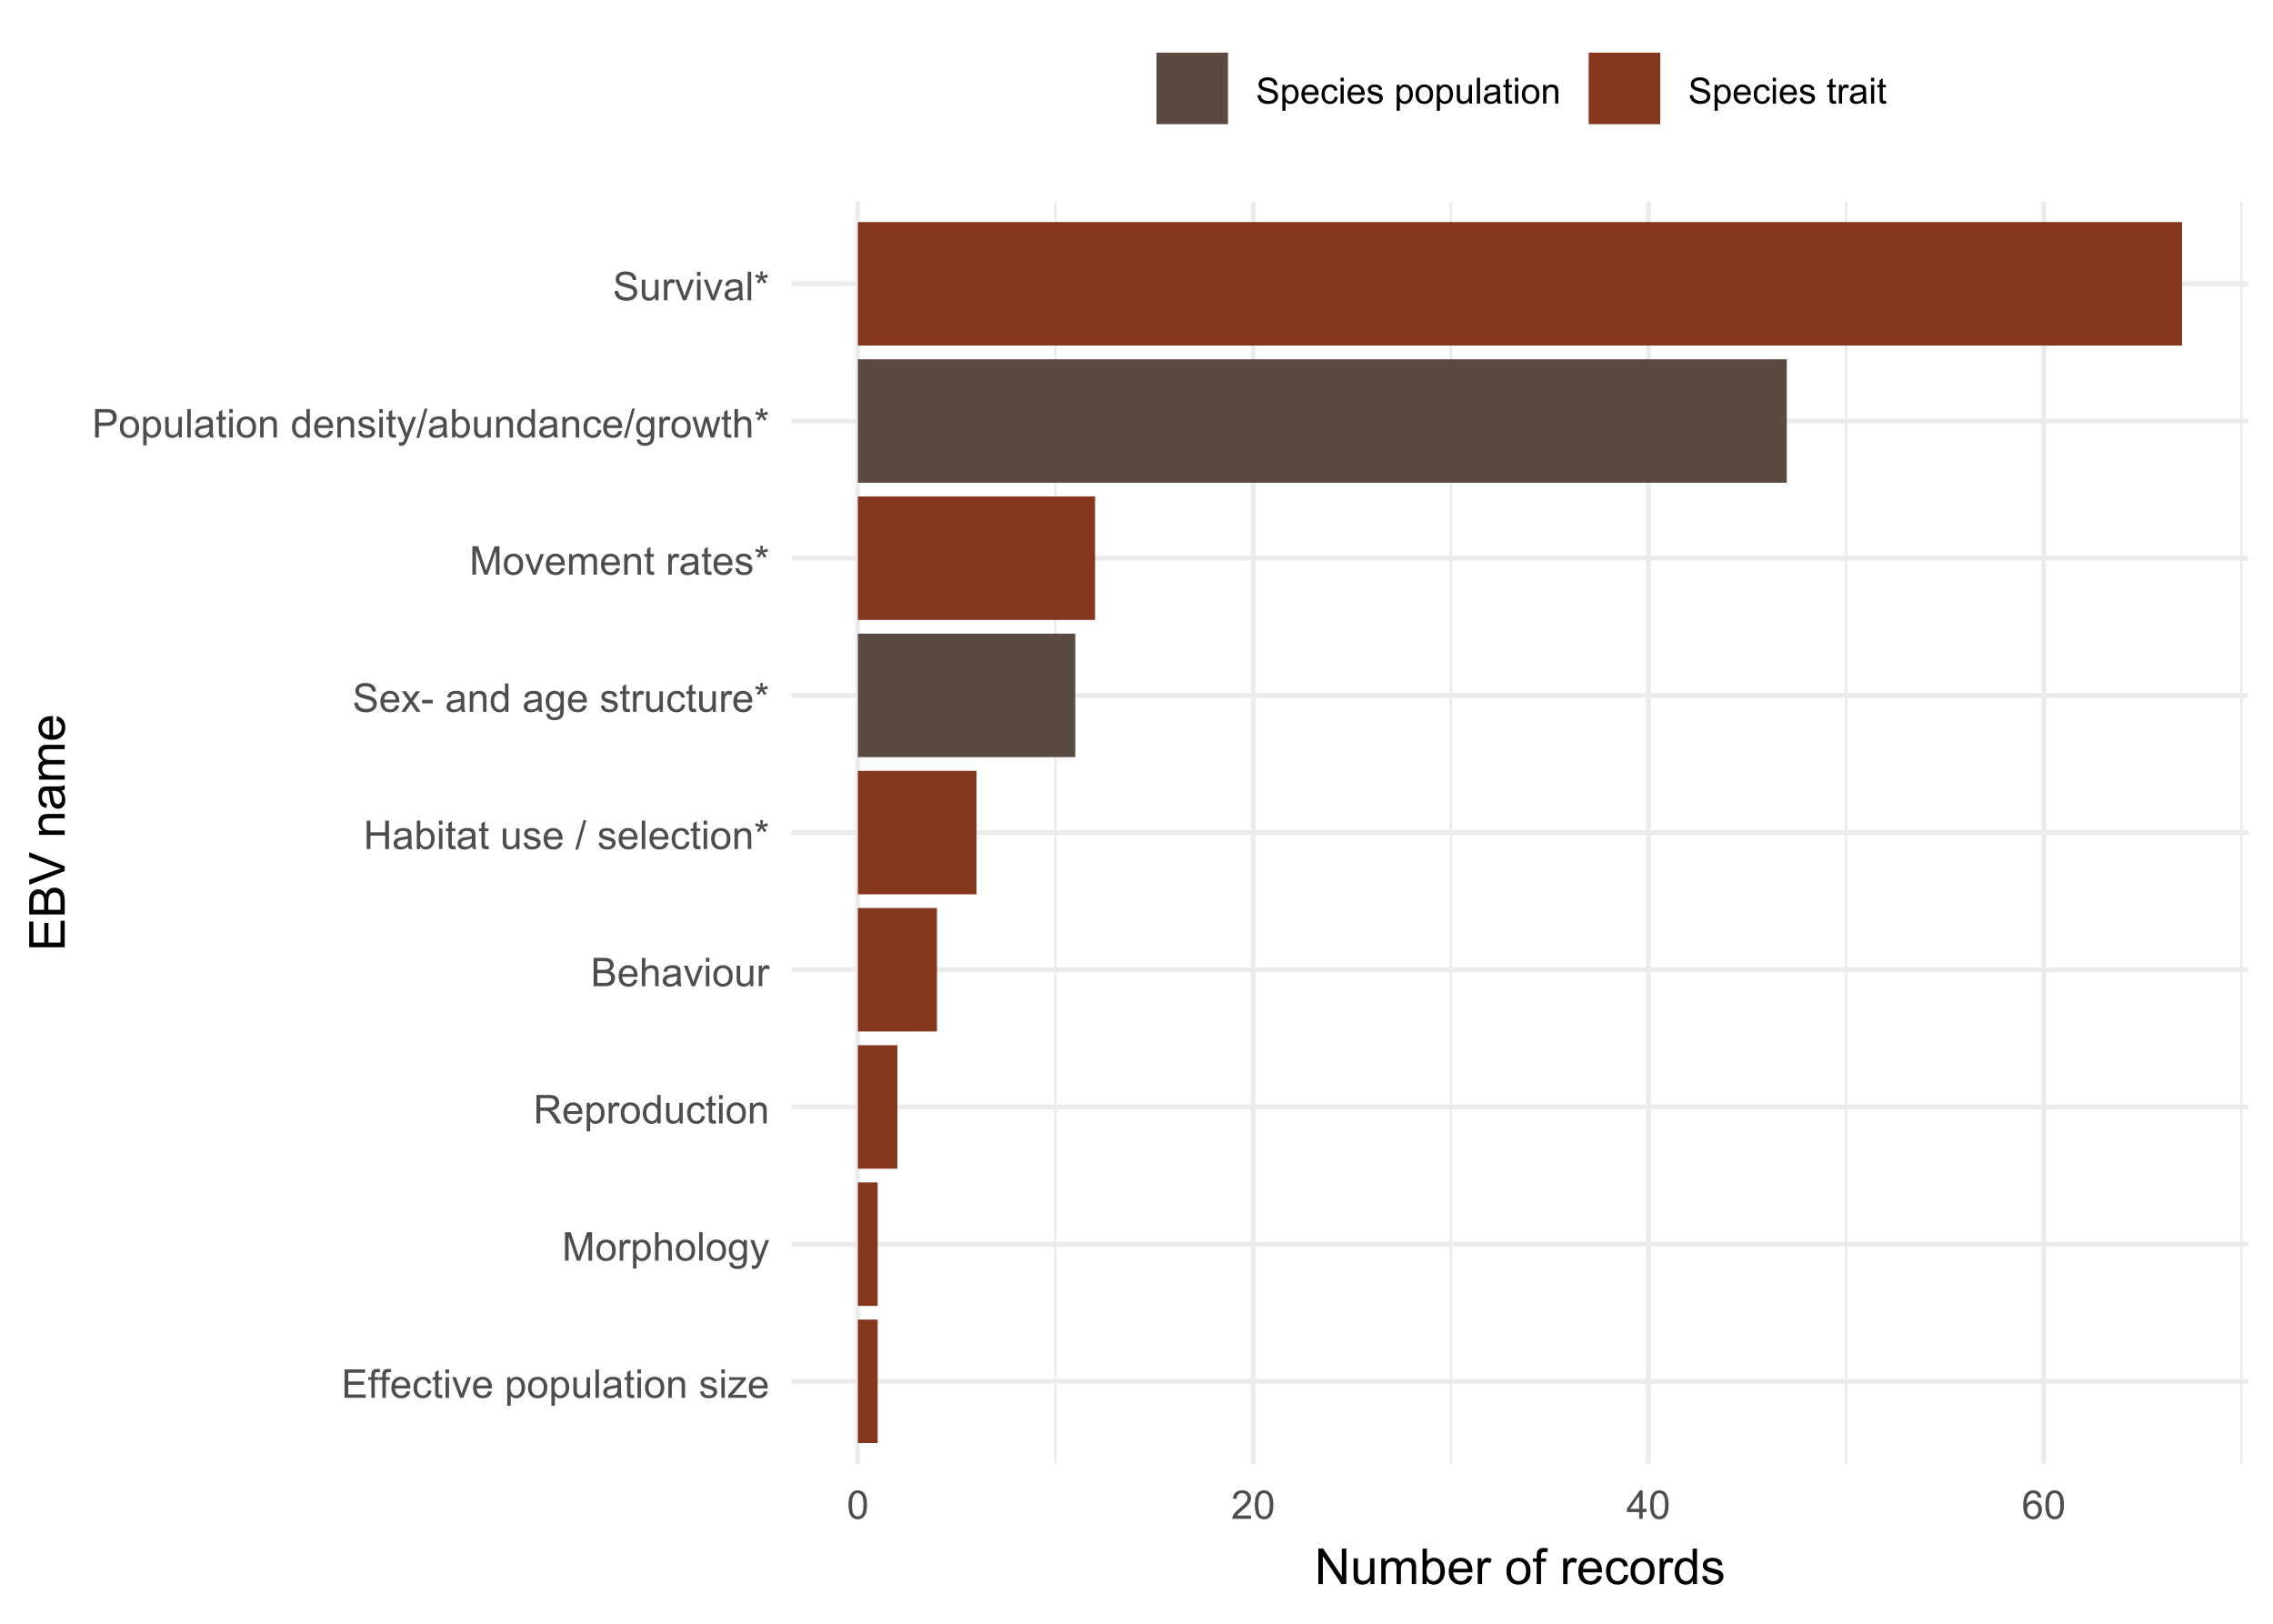 <?xml version="1.0" encoding="UTF-8"?>
<svg xmlns="http://www.w3.org/2000/svg" xmlns:xlink="http://www.w3.org/1999/xlink" width="504" height="360" viewBox="0 0 504 360">
<defs>
<g>
<g id="glyph-0-0">
<path d="M 0.695 0 L 0.695 -6.301 L 5.25 -6.301 L 5.25 -5.555 L 1.531 -5.555 L 1.531 -3.625 L 5.016 -3.625 L 5.016 -2.887 L 1.531 -2.887 L 1.531 -0.742 L 5.398 -0.742 L 5.398 0 Z M 0.695 0 "/>
</g>
<g id="glyph-0-1">
<path d="M 0.766 0 L 0.766 -3.961 L 0.082 -3.961 L 0.082 -4.562 L 0.766 -4.562 L 0.766 -5.047 C 0.766 -5.355 0.793 -5.582 0.848 -5.73 C 0.922 -5.934 1.051 -6.094 1.238 -6.219 C 1.426 -6.344 1.691 -6.406 2.027 -6.406 C 2.246 -6.406 2.488 -6.383 2.75 -6.328 L 2.633 -5.656 C 2.473 -5.684 2.32 -5.699 2.18 -5.699 C 1.945 -5.699 1.777 -5.648 1.68 -5.547 C 1.582 -5.445 1.535 -5.258 1.535 -4.984 L 1.535 -4.562 L 2.422 -4.562 L 2.422 -3.961 L 1.535 -3.961 L 1.535 0 Z M 0.766 0 "/>
</g>
<g id="glyph-0-2">
<path d="M 3.703 -1.469 L 4.504 -1.371 C 4.379 -0.902 4.145 -0.543 3.805 -0.285 C 3.461 -0.027 3.027 0.102 2.496 0.102 C 1.828 0.102 1.301 -0.102 0.91 -0.512 C 0.52 -0.926 0.32 -1.5 0.32 -2.242 C 0.32 -3.012 0.52 -3.605 0.914 -4.031 C 1.312 -4.453 1.824 -4.668 2.453 -4.668 C 3.062 -4.668 3.562 -4.457 3.949 -4.043 C 4.336 -3.629 4.527 -3.043 4.527 -2.289 C 4.527 -2.246 4.527 -2.176 4.523 -2.086 L 1.121 -2.086 C 1.148 -1.582 1.293 -1.199 1.547 -0.934 C 1.801 -0.664 2.121 -0.531 2.5 -0.531 C 2.785 -0.531 3.027 -0.605 3.227 -0.758 C 3.426 -0.906 3.586 -1.145 3.703 -1.469 M 1.164 -2.719 L 3.711 -2.719 C 3.68 -3.105 3.582 -3.391 3.422 -3.582 C 3.176 -3.883 2.855 -4.031 2.461 -4.031 C 2.105 -4.031 1.809 -3.91 1.566 -3.676 C 1.324 -3.438 1.191 -3.117 1.164 -2.719 Z M 1.164 -2.719 "/>
</g>
<g id="glyph-0-3">
<path d="M 3.559 -1.672 L 4.32 -1.574 C 4.234 -1.047 4.023 -0.637 3.68 -0.34 C 3.34 -0.047 2.918 0.102 2.418 0.102 C 1.793 0.102 1.293 -0.102 0.914 -0.508 C 0.535 -0.918 0.344 -1.504 0.344 -2.266 C 0.344 -2.758 0.426 -3.188 0.59 -3.559 C 0.754 -3.926 1 -4.203 1.336 -4.391 C 1.668 -4.574 2.031 -4.668 2.422 -4.668 C 2.918 -4.668 3.324 -4.543 3.641 -4.289 C 3.953 -4.039 4.156 -3.684 4.246 -3.223 L 3.492 -3.105 C 3.422 -3.414 3.297 -3.645 3.113 -3.797 C 2.93 -3.953 2.711 -4.031 2.453 -4.031 C 2.062 -4.031 1.746 -3.891 1.504 -3.613 C 1.262 -3.332 1.141 -2.891 1.141 -2.285 C 1.141 -1.672 1.258 -1.227 1.492 -0.949 C 1.727 -0.672 2.031 -0.531 2.41 -0.531 C 2.715 -0.531 2.969 -0.625 3.172 -0.812 C 3.375 -1 3.504 -1.285 3.559 -1.672 Z M 3.559 -1.672 "/>
</g>
<g id="glyph-0-4">
<path d="M 2.27 -0.691 L 2.379 -0.008 C 2.164 0.039 1.969 0.059 1.797 0.059 C 1.516 0.059 1.297 0.016 1.145 -0.074 C 0.988 -0.16 0.879 -0.277 0.816 -0.422 C 0.754 -0.566 0.723 -0.871 0.723 -1.336 L 0.723 -3.961 L 0.156 -3.961 L 0.156 -4.562 L 0.723 -4.562 L 0.723 -5.695 L 1.492 -6.156 L 1.492 -4.562 L 2.27 -4.562 L 2.27 -3.961 L 1.492 -3.961 L 1.492 -1.293 C 1.492 -1.074 1.504 -0.93 1.531 -0.867 C 1.559 -0.805 1.602 -0.754 1.664 -0.719 C 1.727 -0.68 1.816 -0.66 1.93 -0.66 C 2.016 -0.66 2.129 -0.672 2.27 -0.691 Z M 2.27 -0.691 "/>
</g>
<g id="glyph-0-5">
<path d="M 0.586 -5.41 L 0.586 -6.301 L 1.359 -6.301 L 1.359 -5.41 L 0.586 -5.41 M 0.586 0 L 0.586 -4.562 L 1.359 -4.562 L 1.359 0 Z M 0.586 0 "/>
</g>
<g id="glyph-0-6">
<path d="M 1.848 0 L 0.113 -4.562 L 0.93 -4.562 L 1.906 -1.832 C 2.016 -1.535 2.109 -1.23 2.199 -0.91 C 2.27 -1.152 2.363 -1.441 2.488 -1.777 L 3.504 -4.562 L 4.297 -4.562 L 2.57 0 Z M 1.848 0 "/>
</g>
<g id="glyph-0-7">
</g>
<g id="glyph-0-8">
<path d="M 0.578 1.75 L 0.578 -4.562 L 1.285 -4.562 L 1.285 -3.969 C 1.449 -4.203 1.637 -4.375 1.848 -4.492 C 2.059 -4.609 2.309 -4.668 2.609 -4.668 C 2.996 -4.668 3.34 -4.566 3.641 -4.367 C 3.938 -4.164 4.164 -3.883 4.312 -3.516 C 4.465 -3.152 4.543 -2.75 4.543 -2.316 C 4.543 -1.848 4.457 -1.43 4.289 -1.055 C 4.121 -0.68 3.879 -0.395 3.559 -0.195 C 3.242 0.004 2.906 0.102 2.551 0.102 C 2.293 0.102 2.062 0.047 1.859 -0.059 C 1.652 -0.168 1.484 -0.305 1.352 -0.473 L 1.352 1.75 L 0.578 1.75 M 1.281 -2.258 C 1.281 -1.668 1.398 -1.234 1.637 -0.953 C 1.875 -0.672 2.164 -0.531 2.5 -0.531 C 2.844 -0.531 3.141 -0.68 3.383 -0.969 C 3.629 -1.258 3.75 -1.711 3.75 -2.32 C 3.75 -2.902 3.633 -3.336 3.391 -3.625 C 3.152 -3.914 2.867 -4.059 2.535 -4.062 C 2.207 -4.059 1.914 -3.906 1.66 -3.598 C 1.406 -3.289 1.281 -2.844 1.281 -2.258 Z M 1.281 -2.258 "/>
</g>
<g id="glyph-0-9">
<path d="M 0.293 -2.281 C 0.293 -3.125 0.527 -3.754 0.996 -4.16 C 1.391 -4.496 1.867 -4.668 2.434 -4.668 C 3.059 -4.668 3.57 -4.461 3.969 -4.051 C 4.367 -3.641 4.566 -3.07 4.566 -2.348 C 4.566 -1.758 4.48 -1.297 4.305 -0.961 C 4.129 -0.625 3.871 -0.363 3.535 -0.176 C 3.199 0.012 2.832 0.102 2.434 0.102 C 1.793 0.102 1.277 -0.102 0.883 -0.512 C 0.488 -0.922 0.293 -1.512 0.293 -2.281 M 1.086 -2.281 C 1.086 -1.699 1.215 -1.258 1.469 -0.969 C 1.723 -0.68 2.047 -0.531 2.434 -0.531 C 2.816 -0.531 3.137 -0.68 3.391 -0.973 C 3.645 -1.262 3.773 -1.707 3.773 -2.309 C 3.773 -2.871 3.645 -3.301 3.387 -3.59 C 3.133 -3.879 2.812 -4.027 2.434 -4.027 C 2.047 -4.027 1.723 -3.883 1.469 -3.594 C 1.215 -3.305 1.086 -2.867 1.086 -2.281 Z M 1.086 -2.281 "/>
</g>
<g id="glyph-0-10">
<path d="M 3.57 0 L 3.57 -0.672 C 3.215 -0.156 2.734 0.102 2.121 0.102 C 1.852 0.102 1.602 0.051 1.367 -0.051 C 1.137 -0.156 0.961 -0.285 0.848 -0.441 C 0.734 -0.598 0.656 -0.789 0.609 -1.016 C 0.578 -1.164 0.562 -1.406 0.562 -1.734 L 0.562 -4.562 L 1.336 -4.562 L 1.336 -2.031 C 1.336 -1.629 1.352 -1.355 1.383 -1.215 C 1.434 -1.012 1.535 -0.852 1.691 -0.738 C 1.852 -0.621 2.047 -0.562 2.277 -0.562 C 2.508 -0.562 2.727 -0.621 2.93 -0.742 C 3.133 -0.859 3.277 -1.023 3.363 -1.227 C 3.445 -1.43 3.488 -1.73 3.488 -2.117 L 3.488 -4.562 L 4.262 -4.562 L 4.262 0 Z M 3.57 0 "/>
</g>
<g id="glyph-0-11">
<path d="M 0.562 0 L 0.562 -6.301 L 1.336 -6.301 L 1.336 0 Z M 0.562 0 "/>
</g>
<g id="glyph-0-12">
<path d="M 3.559 -0.562 C 3.27 -0.32 2.996 -0.148 2.73 -0.047 C 2.465 0.055 2.18 0.102 1.879 0.102 C 1.375 0.102 0.992 -0.02 0.723 -0.266 C 0.453 -0.508 0.316 -0.82 0.316 -1.203 C 0.316 -1.426 0.367 -1.629 0.469 -1.816 C 0.57 -2 0.707 -2.148 0.871 -2.262 C 1.035 -2.371 1.219 -2.457 1.426 -2.516 C 1.578 -2.555 1.809 -2.594 2.113 -2.629 C 2.738 -2.703 3.199 -2.793 3.492 -2.895 C 3.496 -3.004 3.496 -3.07 3.496 -3.098 C 3.496 -3.414 3.426 -3.637 3.277 -3.766 C 3.082 -3.938 2.789 -4.027 2.398 -4.027 C 2.035 -4.027 1.766 -3.961 1.594 -3.836 C 1.418 -3.707 1.289 -3.48 1.207 -3.16 L 0.453 -3.262 C 0.52 -3.586 0.633 -3.848 0.789 -4.047 C 0.949 -4.246 1.176 -4.398 1.473 -4.504 C 1.773 -4.613 2.117 -4.668 2.508 -4.668 C 2.898 -4.668 3.215 -4.621 3.461 -4.527 C 3.703 -4.438 3.883 -4.32 3.996 -4.184 C 4.109 -4.043 4.191 -3.867 4.238 -3.656 C 4.262 -3.523 4.273 -3.289 4.273 -2.945 L 4.273 -1.914 C 4.273 -1.191 4.293 -0.738 4.324 -0.547 C 4.359 -0.355 4.422 -0.176 4.52 0 L 3.711 0 C 3.633 -0.16 3.582 -0.348 3.559 -0.562 M 3.492 -2.289 C 3.211 -2.176 2.793 -2.078 2.23 -2 C 1.91 -1.953 1.688 -1.902 1.555 -1.844 C 1.422 -1.785 1.32 -1.703 1.25 -1.594 C 1.18 -1.48 1.145 -1.359 1.145 -1.227 C 1.145 -1.02 1.223 -0.848 1.379 -0.711 C 1.535 -0.57 1.762 -0.504 2.062 -0.504 C 2.359 -0.504 2.625 -0.566 2.859 -0.699 C 3.09 -0.828 3.262 -1.008 3.367 -1.234 C 3.453 -1.406 3.492 -1.664 3.492 -2.008 Z M 3.492 -2.289 "/>
</g>
<g id="glyph-0-13">
<path d="M 0.578 0 L 0.578 -4.562 L 1.277 -4.562 L 1.277 -3.914 C 1.609 -4.414 2.094 -4.668 2.727 -4.668 C 3.004 -4.668 3.258 -4.617 3.488 -4.52 C 3.719 -4.418 3.891 -4.289 4.004 -4.129 C 4.121 -3.969 4.199 -3.777 4.246 -3.559 C 4.273 -3.414 4.289 -3.164 4.289 -2.805 L 4.289 0 L 3.516 0 L 3.516 -2.777 C 3.516 -3.09 3.484 -3.328 3.426 -3.484 C 3.363 -3.641 3.258 -3.762 3.105 -3.855 C 2.953 -3.949 2.773 -3.996 2.566 -3.996 C 2.234 -3.996 1.953 -3.891 1.711 -3.684 C 1.473 -3.473 1.352 -3.078 1.352 -2.492 L 1.352 0 Z M 0.578 0 "/>
</g>
<g id="glyph-0-14">
<path d="M 0.27 -1.363 L 1.035 -1.484 C 1.078 -1.176 1.199 -0.941 1.395 -0.777 C 1.59 -0.613 1.863 -0.531 2.219 -0.531 C 2.574 -0.531 2.836 -0.605 3.008 -0.75 C 3.18 -0.895 3.266 -1.062 3.266 -1.258 C 3.266 -1.434 3.191 -1.57 3.039 -1.672 C 2.934 -1.742 2.668 -1.828 2.246 -1.934 C 1.68 -2.078 1.285 -2.199 1.066 -2.305 C 0.848 -2.41 0.684 -2.555 0.57 -2.738 C 0.457 -2.926 0.398 -3.129 0.398 -3.352 C 0.398 -3.555 0.445 -3.742 0.539 -3.918 C 0.633 -4.09 0.758 -4.234 0.918 -4.348 C 1.039 -4.438 1.203 -4.512 1.41 -4.574 C 1.621 -4.637 1.844 -4.668 2.078 -4.668 C 2.438 -4.668 2.754 -4.613 3.023 -4.512 C 3.293 -4.41 3.492 -4.27 3.621 -4.094 C 3.75 -3.918 3.84 -3.68 3.891 -3.387 L 3.133 -3.281 C 3.098 -3.52 3 -3.699 2.832 -3.832 C 2.668 -3.965 2.438 -4.031 2.137 -4.031 C 1.781 -4.031 1.527 -3.973 1.375 -3.855 C 1.223 -3.738 1.148 -3.598 1.148 -3.441 C 1.148 -3.34 1.18 -3.25 1.242 -3.172 C 1.305 -3.09 1.402 -3.02 1.539 -2.965 C 1.617 -2.938 1.844 -2.871 2.223 -2.766 C 2.77 -2.621 3.148 -2.5 3.367 -2.41 C 3.582 -2.316 3.754 -2.18 3.875 -2.004 C 4 -1.824 4.059 -1.605 4.062 -1.34 C 4.059 -1.082 3.984 -0.84 3.836 -0.613 C 3.684 -0.383 3.469 -0.207 3.184 -0.082 C 2.902 0.039 2.578 0.102 2.223 0.102 C 1.629 0.102 1.176 -0.02 0.867 -0.266 C 0.555 -0.512 0.355 -0.879 0.27 -1.363 Z M 0.27 -1.363 "/>
</g>
<g id="glyph-0-15">
<path d="M 0.172 0 L 0.172 -0.629 L 3.078 -3.961 C 2.746 -3.945 2.457 -3.938 2.203 -3.938 L 0.344 -3.938 L 0.344 -4.562 L 4.074 -4.562 L 4.074 -4.051 L 1.602 -1.156 L 1.125 -0.629 C 1.473 -0.652 1.797 -0.664 2.102 -0.664 L 4.211 -0.664 L 4.211 0 Z M 0.172 0 "/>
</g>
<g id="glyph-0-16">
<path d="M 0.652 0 L 0.652 -6.301 L 1.906 -6.301 L 3.398 -1.84 C 3.535 -1.422 3.637 -1.113 3.699 -0.906 C 3.77 -1.137 3.883 -1.473 4.035 -1.918 L 5.543 -6.301 L 6.664 -6.301 L 6.664 0 L 5.859 0 L 5.859 -5.273 L 4.031 0 L 3.277 0 L 1.457 -5.363 L 1.457 0 Z M 0.652 0 "/>
</g>
<g id="glyph-0-17">
<path d="M 0.57 0 L 0.57 -4.562 L 1.266 -4.562 L 1.266 -3.871 C 1.445 -4.195 1.609 -4.41 1.758 -4.512 C 1.91 -4.613 2.074 -4.668 2.258 -4.668 C 2.516 -4.668 2.781 -4.582 3.051 -4.418 L 2.785 -3.699 C 2.594 -3.812 2.406 -3.867 2.219 -3.867 C 2.047 -3.867 1.895 -3.816 1.762 -3.715 C 1.629 -3.613 1.531 -3.473 1.473 -3.293 C 1.387 -3.016 1.344 -2.715 1.344 -2.391 L 1.344 0 Z M 0.57 0 "/>
</g>
<g id="glyph-0-18">
<path d="M 0.578 0 L 0.578 -6.301 L 1.352 -6.301 L 1.352 -4.039 C 1.715 -4.457 2.168 -4.668 2.719 -4.668 C 3.059 -4.668 3.352 -4.602 3.602 -4.465 C 3.852 -4.332 4.027 -4.148 4.137 -3.914 C 4.242 -3.68 4.297 -3.34 4.297 -2.891 L 4.297 0 L 3.523 0 L 3.523 -2.891 C 3.523 -3.277 3.441 -3.559 3.273 -3.734 C 3.105 -3.914 2.867 -4 2.562 -4 C 2.332 -4 2.117 -3.941 1.914 -3.82 C 1.711 -3.703 1.57 -3.543 1.484 -3.34 C 1.398 -3.137 1.352 -2.855 1.352 -2.496 L 1.352 0 Z M 0.578 0 "/>
</g>
<g id="glyph-0-19">
<path d="M 0.438 0.379 L 1.191 0.488 C 1.223 0.723 1.309 0.891 1.453 0.996 C 1.645 1.141 1.906 1.211 2.238 1.211 C 2.598 1.211 2.875 1.141 3.066 0.996 C 3.262 0.855 3.395 0.652 3.465 0.395 C 3.504 0.238 3.523 -0.094 3.52 -0.598 C 3.18 -0.199 2.762 0 2.258 0 C 1.629 0 1.145 -0.227 0.801 -0.68 C 0.457 -1.133 0.285 -1.676 0.285 -2.309 C 0.285 -2.742 0.363 -3.145 0.52 -3.512 C 0.676 -3.879 0.906 -4.164 1.207 -4.367 C 1.504 -4.566 1.855 -4.668 2.262 -4.668 C 2.797 -4.668 3.242 -4.449 3.594 -4.012 L 3.594 -4.562 L 4.305 -4.562 L 4.305 -0.617 C 4.305 0.09 4.234 0.594 4.09 0.891 C 3.945 1.188 3.715 1.422 3.402 1.594 C 3.086 1.766 2.703 1.852 2.242 1.852 C 1.699 1.852 1.258 1.73 0.926 1.484 C 0.59 1.238 0.426 0.871 0.438 0.379 M 1.078 -2.363 C 1.078 -1.766 1.199 -1.328 1.434 -1.055 C 1.672 -0.777 1.973 -0.641 2.328 -0.641 C 2.684 -0.641 2.98 -0.777 3.223 -1.051 C 3.465 -1.324 3.582 -1.754 3.582 -2.336 C 3.582 -2.895 3.461 -3.316 3.211 -3.602 C 2.965 -3.883 2.664 -4.027 2.316 -4.027 C 1.973 -4.027 1.68 -3.887 1.441 -3.605 C 1.199 -3.328 1.078 -2.914 1.078 -2.363 Z M 1.078 -2.363 "/>
</g>
<g id="glyph-0-20">
<path d="M 0.547 1.758 L 0.461 1.031 C 0.629 1.078 0.777 1.102 0.902 1.102 C 1.074 1.102 1.211 1.07 1.316 1.016 C 1.418 0.957 1.504 0.875 1.57 0.773 C 1.617 0.695 1.695 0.504 1.805 0.199 C 1.82 0.156 1.844 0.09 1.875 0.008 L 0.141 -4.562 L 0.977 -4.562 L 1.926 -1.922 C 2.047 -1.586 2.16 -1.234 2.258 -0.863 C 2.344 -1.219 2.449 -1.566 2.574 -1.902 L 3.551 -4.562 L 4.324 -4.562 L 2.586 0.078 C 2.402 0.578 2.258 0.926 2.152 1.113 C 2.016 1.367 1.859 1.555 1.68 1.672 C 1.504 1.793 1.289 1.852 1.043 1.852 C 0.895 1.852 0.73 1.82 0.547 1.758 Z M 0.547 1.758 "/>
</g>
<g id="glyph-0-21">
<path d="M 0.691 0 L 0.691 -6.301 L 3.484 -6.301 C 4.047 -6.301 4.473 -6.242 4.766 -6.129 C 5.059 -6.016 5.289 -5.816 5.465 -5.531 C 5.641 -5.242 5.727 -4.926 5.727 -4.582 C 5.727 -4.133 5.582 -3.758 5.293 -3.449 C 5.004 -3.145 4.559 -2.949 3.953 -2.867 C 4.172 -2.762 4.34 -2.656 4.457 -2.551 C 4.699 -2.328 4.93 -2.051 5.148 -1.715 L 6.242 0 L 5.195 0 L 4.359 -1.312 C 4.117 -1.688 3.918 -1.977 3.762 -2.18 C 3.602 -2.379 3.461 -2.52 3.336 -2.602 C 3.211 -2.68 3.086 -2.734 2.957 -2.766 C 2.863 -2.789 2.707 -2.797 2.492 -2.797 L 1.527 -2.797 L 1.527 0 L 0.691 0 M 1.527 -3.52 L 3.316 -3.52 C 3.699 -3.52 3.996 -3.559 4.211 -3.637 C 4.426 -3.715 4.59 -3.844 4.699 -4.016 C 4.812 -4.188 4.867 -4.379 4.867 -4.582 C 4.867 -4.879 4.762 -5.125 4.543 -5.316 C 4.328 -5.508 3.984 -5.602 3.52 -5.602 L 1.527 -5.602 Z M 1.527 -3.52 "/>
</g>
<g id="glyph-0-22">
<path d="M 3.539 0 L 3.539 -0.574 C 3.25 -0.125 2.824 0.102 2.266 0.102 C 1.902 0.102 1.566 0.004 1.262 -0.199 C 0.957 -0.398 0.719 -0.68 0.551 -1.039 C 0.383 -1.398 0.301 -1.809 0.301 -2.277 C 0.301 -2.734 0.375 -3.145 0.527 -3.516 C 0.68 -3.887 0.906 -4.172 1.211 -4.371 C 1.516 -4.566 1.855 -4.668 2.23 -4.668 C 2.504 -4.668 2.75 -4.609 2.965 -4.492 C 3.18 -4.375 3.355 -4.227 3.488 -4.039 L 3.488 -6.301 L 4.258 -6.301 L 4.258 0 L 3.539 0 M 1.094 -2.277 C 1.094 -1.691 1.219 -1.258 1.465 -0.969 C 1.711 -0.676 2.004 -0.531 2.336 -0.531 C 2.676 -0.531 2.961 -0.672 3.199 -0.949 C 3.434 -1.223 3.555 -1.645 3.555 -2.211 C 3.555 -2.836 3.434 -3.297 3.191 -3.59 C 2.953 -3.879 2.656 -4.027 2.305 -4.027 C 1.961 -4.027 1.672 -3.887 1.441 -3.605 C 1.211 -3.324 1.094 -2.883 1.094 -2.277 Z M 1.094 -2.277 "/>
</g>
<g id="glyph-0-23">
<path d="M 0.645 0 L 0.645 -6.301 L 3.008 -6.301 C 3.488 -6.301 3.875 -6.234 4.164 -6.109 C 4.457 -5.98 4.684 -5.785 4.848 -5.52 C 5.016 -5.254 5.098 -4.977 5.098 -4.688 C 5.098 -4.418 5.023 -4.164 4.875 -3.926 C 4.73 -3.691 4.512 -3.496 4.215 -3.352 C 4.598 -3.238 4.891 -3.051 5.094 -2.781 C 5.297 -2.512 5.402 -2.191 5.402 -1.828 C 5.402 -1.531 5.34 -1.258 5.215 -1.004 C 5.09 -0.75 4.938 -0.555 4.754 -0.418 C 4.57 -0.281 4.34 -0.176 4.062 -0.105 C 3.785 -0.035 3.449 0 3.047 0 L 0.645 0 M 1.477 -3.652 L 2.84 -3.652 C 3.211 -3.652 3.477 -3.676 3.637 -3.727 C 3.848 -3.789 4.008 -3.895 4.113 -4.039 C 4.223 -4.184 4.273 -4.367 4.273 -4.59 C 4.273 -4.797 4.227 -4.98 4.125 -5.141 C 4.023 -5.301 3.883 -5.41 3.695 -5.469 C 3.508 -5.527 3.191 -5.555 2.738 -5.555 L 1.477 -5.555 L 1.477 -3.652 M 1.477 -0.742 L 3.047 -0.742 C 3.316 -0.742 3.504 -0.754 3.613 -0.773 C 3.805 -0.809 3.965 -0.863 4.094 -0.945 C 4.223 -1.027 4.328 -1.141 4.414 -1.297 C 4.496 -1.449 4.539 -1.625 4.539 -1.828 C 4.539 -2.062 4.477 -2.266 4.355 -2.438 C 4.238 -2.613 4.07 -2.734 3.855 -2.805 C 3.645 -2.875 3.336 -2.91 2.934 -2.91 L 1.477 -2.91 Z M 1.477 -0.742 "/>
</g>
<g id="glyph-0-24">
<path d="M 0.703 0 L 0.703 -6.301 L 1.539 -6.301 L 1.539 -3.711 L 4.812 -3.711 L 4.812 -6.301 L 5.645 -6.301 L 5.645 0 L 4.812 0 L 4.812 -2.969 L 1.539 -2.969 L 1.539 0 Z M 0.703 0 "/>
</g>
<g id="glyph-0-25">
<path d="M 1.293 0 L 0.574 0 L 0.574 -6.301 L 1.348 -6.301 L 1.348 -4.051 C 1.676 -4.461 2.094 -4.668 2.602 -4.668 C 2.879 -4.668 3.145 -4.609 3.398 -4.496 C 3.648 -4.383 3.855 -4.223 4.016 -4.02 C 4.176 -3.816 4.305 -3.566 4.395 -3.277 C 4.488 -2.988 4.531 -2.68 4.531 -2.352 C 4.531 -1.57 4.34 -0.965 3.953 -0.539 C 3.566 -0.109 3.102 0.102 2.562 0.102 C 2.023 0.102 1.602 -0.121 1.293 -0.57 L 1.293 0 M 1.285 -2.316 C 1.285 -1.77 1.359 -1.375 1.508 -1.129 C 1.75 -0.73 2.082 -0.531 2.496 -0.531 C 2.836 -0.531 3.125 -0.68 3.375 -0.973 C 3.621 -1.266 3.742 -1.703 3.742 -2.285 C 3.742 -2.883 3.625 -3.32 3.387 -3.605 C 3.152 -3.891 2.867 -4.031 2.531 -4.031 C 2.191 -4.031 1.902 -3.883 1.656 -3.59 C 1.406 -3.297 1.285 -2.871 1.285 -2.316 Z M 1.285 -2.316 "/>
</g>
<g id="glyph-0-26">
<path d="M 0 0.109 L 1.828 -6.406 L 2.445 -6.406 L 0.625 0.109 Z M 0 0.109 "/>
</g>
<g id="glyph-0-27">
<path d="M 0.273 -5.145 L 0.473 -5.754 C 0.93 -5.594 1.258 -5.453 1.465 -5.336 C 1.41 -5.855 1.383 -6.211 1.379 -6.406 L 2.004 -6.406 C 1.992 -6.125 1.961 -5.77 1.902 -5.34 C 2.199 -5.488 2.535 -5.629 2.918 -5.754 L 3.117 -5.145 C 2.75 -5.023 2.395 -4.941 2.047 -4.902 C 2.219 -4.75 2.465 -4.48 2.785 -4.09 L 2.27 -3.727 C 2.102 -3.953 1.906 -4.258 1.68 -4.648 C 1.469 -4.246 1.281 -3.938 1.121 -3.727 L 0.613 -4.09 C 0.945 -4.5 1.184 -4.77 1.328 -4.902 C 0.957 -4.973 0.605 -5.055 0.273 -5.145 Z M 0.273 -5.145 "/>
</g>
<g id="glyph-0-28">
<path d="M 0.395 -2.023 L 1.18 -2.094 C 1.219 -1.777 1.305 -1.52 1.441 -1.316 C 1.578 -1.113 1.789 -0.953 2.074 -0.828 C 2.363 -0.703 2.684 -0.641 3.043 -0.641 C 3.359 -0.641 3.641 -0.688 3.883 -0.781 C 4.129 -0.875 4.309 -1.008 4.43 -1.172 C 4.547 -1.336 4.605 -1.516 4.605 -1.711 C 4.605 -1.906 4.551 -2.082 4.434 -2.227 C 4.32 -2.375 4.129 -2.5 3.867 -2.602 C 3.699 -2.664 3.324 -2.77 2.746 -2.906 C 2.168 -3.047 1.762 -3.176 1.531 -3.301 C 1.23 -3.457 1.004 -3.652 0.855 -3.887 C 0.711 -4.121 0.637 -4.383 0.637 -4.672 C 0.637 -4.988 0.727 -5.285 0.906 -5.562 C 1.086 -5.84 1.352 -6.047 1.699 -6.191 C 2.043 -6.336 2.43 -6.406 2.852 -6.406 C 3.32 -6.406 3.73 -6.332 4.09 -6.18 C 4.445 -6.031 4.719 -5.809 4.91 -5.516 C 5.102 -5.227 5.207 -4.895 5.219 -4.523 L 4.422 -4.465 C 4.379 -4.863 4.234 -5.164 3.984 -5.367 C 3.738 -5.57 3.371 -5.672 2.887 -5.672 C 2.383 -5.672 2.016 -5.578 1.785 -5.395 C 1.555 -5.211 1.441 -4.988 1.441 -4.727 C 1.441 -4.5 1.52 -4.312 1.684 -4.168 C 1.844 -4.023 2.266 -3.871 2.941 -3.719 C 3.617 -3.566 4.082 -3.434 4.336 -3.316 C 4.703 -3.148 4.973 -2.934 5.148 -2.676 C 5.324 -2.414 5.41 -2.117 5.41 -1.777 C 5.41 -1.445 5.312 -1.129 5.121 -0.832 C 4.93 -0.535 4.652 -0.305 4.293 -0.141 C 3.934 0.023 3.531 0.109 3.082 0.109 C 2.512 0.109 2.031 0.023 1.648 -0.141 C 1.262 -0.309 0.961 -0.559 0.742 -0.891 C 0.523 -1.227 0.406 -1.602 0.395 -2.023 Z M 0.395 -2.023 "/>
</g>
<g id="glyph-0-29">
<path d="M 0.062 0 L 1.73 -2.371 L 0.188 -4.562 L 1.156 -4.562 L 1.855 -3.492 C 1.988 -3.289 2.094 -3.121 2.176 -2.98 C 2.301 -3.172 2.418 -3.34 2.523 -3.484 L 3.293 -4.562 L 4.215 -4.562 L 2.637 -2.414 L 4.336 0 L 3.387 0 L 2.449 -1.418 L 2.199 -1.801 L 1 0 Z M 0.062 0 "/>
</g>
<g id="glyph-0-30">
<path d="M 0.281 -1.891 L 0.281 -2.668 L 2.656 -2.668 L 2.656 -1.891 Z M 0.281 -1.891 "/>
</g>
<g id="glyph-0-31">
<path d="M 0.578 0 L 0.578 -4.562 L 1.273 -4.562 L 1.273 -3.922 C 1.414 -4.148 1.605 -4.328 1.844 -4.461 C 2.082 -4.598 2.352 -4.668 2.656 -4.668 C 2.992 -4.668 3.27 -4.598 3.488 -4.457 C 3.703 -4.316 3.855 -4.121 3.945 -3.867 C 4.305 -4.398 4.773 -4.668 5.355 -4.668 C 5.805 -4.668 6.156 -4.543 6.398 -4.289 C 6.641 -4.039 6.762 -3.652 6.762 -3.133 L 6.762 0 L 5.996 0 L 5.996 -2.875 C 5.996 -3.184 5.969 -3.406 5.918 -3.543 C 5.867 -3.68 5.777 -3.789 5.645 -3.871 C 5.516 -3.953 5.359 -3.996 5.184 -3.996 C 4.859 -3.996 4.594 -3.891 4.383 -3.676 C 4.172 -3.461 4.066 -3.121 4.066 -2.652 L 4.066 0 L 3.293 0 L 3.293 -2.965 C 3.293 -3.309 3.227 -3.566 3.102 -3.738 C 2.977 -3.91 2.77 -3.996 2.484 -3.996 C 2.266 -3.996 2.066 -3.938 1.879 -3.824 C 1.695 -3.711 1.562 -3.543 1.477 -3.32 C 1.395 -3.102 1.352 -2.781 1.352 -2.367 L 1.352 0 Z M 0.578 0 "/>
</g>
<g id="glyph-0-32">
<path d="M 0.68 0 L 0.68 -6.301 L 3.055 -6.301 C 3.473 -6.301 3.793 -6.277 4.012 -6.238 C 4.324 -6.188 4.582 -6.09 4.789 -5.945 C 5 -5.801 5.168 -5.598 5.297 -5.336 C 5.422 -5.074 5.488 -4.789 5.488 -4.477 C 5.488 -3.941 5.316 -3.488 4.977 -3.117 C 4.637 -2.746 4.02 -2.562 3.129 -2.562 L 1.512 -2.562 L 1.512 0 L 0.68 0 M 1.512 -3.305 L 3.141 -3.305 C 3.68 -3.305 4.062 -3.406 4.289 -3.605 C 4.516 -3.805 4.629 -4.086 4.629 -4.453 C 4.629 -4.715 4.562 -4.941 4.43 -5.129 C 4.293 -5.316 4.121 -5.441 3.902 -5.5 C 3.762 -5.539 3.504 -5.555 3.125 -5.555 L 1.512 -5.555 Z M 1.512 -3.305 "/>
</g>
<g id="glyph-0-33">
<path d="M 1.422 0 L 0.027 -4.562 L 0.824 -4.562 L 1.551 -1.93 L 1.82 -0.949 C 1.832 -1 1.914 -1.312 2.059 -1.891 L 2.785 -4.562 L 3.578 -4.562 L 4.262 -1.918 L 4.492 -1.043 L 4.754 -1.926 L 5.535 -4.562 L 6.285 -4.562 L 4.859 0 L 4.055 0 L 3.332 -2.734 L 3.152 -3.512 L 2.23 0 Z M 1.422 0 "/>
</g>
<g id="glyph-0-34">
<path d="M 0.367 -3.105 C 0.367 -3.852 0.441 -4.449 0.594 -4.906 C 0.75 -5.359 0.977 -5.711 1.277 -5.957 C 1.582 -6.203 1.961 -6.324 2.418 -6.324 C 2.758 -6.324 3.055 -6.258 3.309 -6.121 C 3.562 -5.984 3.773 -5.789 3.941 -5.531 C 4.105 -5.277 4.238 -4.965 4.332 -4.594 C 4.426 -4.227 4.473 -3.73 4.473 -3.105 C 4.473 -2.367 4.398 -1.77 4.246 -1.316 C 4.094 -0.863 3.867 -0.512 3.562 -0.266 C 3.262 -0.016 2.879 0.109 2.418 0.109 C 1.812 0.109 1.336 -0.109 0.988 -0.547 C 0.574 -1.07 0.367 -1.922 0.367 -3.105 M 1.16 -3.105 C 1.16 -2.074 1.281 -1.383 1.523 -1.043 C 1.766 -0.699 2.062 -0.527 2.418 -0.527 C 2.773 -0.527 3.074 -0.699 3.316 -1.043 C 3.559 -1.387 3.68 -2.074 3.68 -3.105 C 3.68 -4.145 3.559 -4.832 3.316 -5.172 C 3.074 -5.516 2.773 -5.684 2.41 -5.684 C 2.055 -5.684 1.773 -5.535 1.559 -5.234 C 1.293 -4.852 1.16 -4.141 1.16 -3.105 Z M 1.16 -3.105 "/>
</g>
<g id="glyph-0-35">
<path d="M 4.43 -0.742 L 4.43 0 L 0.266 0 C 0.262 -0.188 0.289 -0.367 0.355 -0.539 C 0.461 -0.82 0.633 -1.102 0.867 -1.375 C 1.098 -1.648 1.438 -1.969 1.879 -2.328 C 2.562 -2.891 3.023 -3.336 3.266 -3.664 C 3.508 -3.992 3.625 -4.301 3.625 -4.594 C 3.625 -4.898 3.516 -5.16 3.297 -5.367 C 3.078 -5.578 2.793 -5.684 2.441 -5.684 C 2.066 -5.684 1.77 -5.574 1.547 -5.352 C 1.324 -5.125 1.211 -4.816 1.207 -4.422 L 0.414 -4.504 C 0.469 -5.098 0.672 -5.547 1.027 -5.859 C 1.383 -6.168 1.859 -6.324 2.457 -6.324 C 3.062 -6.324 3.539 -6.156 3.895 -5.824 C 4.246 -5.488 4.422 -5.07 4.422 -4.578 C 4.422 -4.324 4.371 -4.078 4.266 -3.832 C 4.164 -3.59 3.992 -3.332 3.754 -3.062 C 3.516 -2.793 3.117 -2.426 2.562 -1.957 C 2.098 -1.566 1.801 -1.301 1.668 -1.164 C 1.535 -1.023 1.426 -0.883 1.34 -0.742 Z M 4.43 -0.742 "/>
</g>
<g id="glyph-0-36">
<path d="M 2.844 0 L 2.844 -1.508 L 0.113 -1.508 L 0.113 -2.219 L 2.988 -6.301 L 3.617 -6.301 L 3.617 -2.219 L 4.469 -2.219 L 4.469 -1.508 L 3.617 -1.508 L 3.617 0 L 2.844 0 M 2.844 -2.219 L 2.844 -5.059 L 0.871 -2.219 Z M 2.844 -2.219 "/>
</g>
<g id="glyph-0-37">
<path d="M 4.379 -4.758 L 3.609 -4.695 C 3.539 -5 3.441 -5.219 3.316 -5.359 C 3.109 -5.578 2.852 -5.688 2.543 -5.688 C 2.297 -5.688 2.082 -5.621 1.895 -5.484 C 1.652 -5.305 1.461 -5.047 1.32 -4.703 C 1.18 -4.363 1.105 -3.879 1.102 -3.25 C 1.285 -3.531 1.516 -3.742 1.785 -3.879 C 2.051 -4.016 2.336 -4.086 2.629 -4.086 C 3.145 -4.086 3.586 -3.898 3.945 -3.516 C 4.309 -3.137 4.492 -2.648 4.492 -2.047 C 4.492 -1.648 4.406 -1.281 4.234 -0.941 C 4.062 -0.605 3.828 -0.344 3.531 -0.164 C 3.234 0.016 2.895 0.109 2.52 0.109 C 1.875 0.109 1.348 -0.129 0.941 -0.605 C 0.535 -1.078 0.332 -1.859 0.332 -2.949 C 0.332 -4.164 0.555 -5.051 1.004 -5.602 C 1.398 -6.086 1.926 -6.324 2.59 -6.324 C 3.086 -6.324 3.492 -6.188 3.809 -5.91 C 4.125 -5.629 4.316 -5.246 4.379 -4.758 M 1.219 -2.039 C 1.219 -1.773 1.277 -1.52 1.391 -1.277 C 1.504 -1.031 1.66 -0.848 1.863 -0.719 C 2.066 -0.594 2.281 -0.527 2.504 -0.527 C 2.832 -0.527 3.113 -0.66 3.348 -0.926 C 3.582 -1.188 3.699 -1.547 3.699 -2 C 3.699 -2.434 3.582 -2.777 3.352 -3.027 C 3.121 -3.277 2.828 -3.402 2.477 -3.402 C 2.125 -3.402 1.828 -3.277 1.586 -3.027 C 1.344 -2.777 1.219 -2.449 1.219 -2.039 Z M 1.219 -2.039 "/>
</g>
<g id="glyph-1-0">
<path d="M 0.836 0 L 0.836 -7.875 L 1.906 -7.875 L 6.043 -1.691 L 6.043 -7.875 L 7.043 -7.875 L 7.043 0 L 5.973 0 L 1.836 -6.188 L 1.836 0 Z M 0.836 0 "/>
</g>
<g id="glyph-1-1">
<path d="M 4.465 0 L 4.465 -0.836 C 4.02 -0.195 3.414 0.129 2.652 0.129 C 2.316 0.129 2.004 0.062 1.711 -0.062 C 1.418 -0.195 1.203 -0.355 1.062 -0.551 C 0.918 -0.746 0.82 -0.984 0.762 -1.266 C 0.723 -1.457 0.703 -1.758 0.703 -2.172 L 0.703 -5.703 L 1.672 -5.703 L 1.672 -2.539 C 1.672 -2.035 1.691 -1.695 1.73 -1.52 C 1.789 -1.266 1.918 -1.066 2.117 -0.922 C 2.312 -0.777 2.555 -0.703 2.848 -0.703 C 3.137 -0.703 3.41 -0.777 3.664 -0.926 C 3.918 -1.074 4.098 -1.277 4.203 -1.535 C 4.309 -1.789 4.359 -2.16 4.359 -2.648 L 4.359 -5.703 L 5.328 -5.703 L 5.328 0 Z M 4.465 0 "/>
</g>
<g id="glyph-1-2">
<path d="M 0.727 0 L 0.727 -5.703 L 1.59 -5.703 L 1.59 -4.902 C 1.77 -5.184 2.008 -5.406 2.305 -5.578 C 2.602 -5.746 2.941 -5.832 3.32 -5.832 C 3.742 -5.832 4.09 -5.746 4.359 -5.57 C 4.629 -5.395 4.82 -5.148 4.93 -4.836 C 5.383 -5.5 5.969 -5.832 6.691 -5.832 C 7.258 -5.832 7.691 -5.676 7.996 -5.363 C 8.301 -5.051 8.453 -4.566 8.453 -3.914 L 8.453 0 L 7.492 0 L 7.492 -3.594 C 7.492 -3.98 7.461 -4.258 7.398 -4.43 C 7.336 -4.598 7.223 -4.734 7.059 -4.84 C 6.895 -4.941 6.699 -4.996 6.477 -4.996 C 6.078 -4.996 5.742 -4.863 5.477 -4.594 C 5.215 -4.328 5.082 -3.902 5.082 -3.312 L 5.082 0 L 4.113 0 L 4.113 -3.707 C 4.113 -4.137 4.035 -4.457 3.879 -4.672 C 3.719 -4.887 3.461 -4.996 3.105 -4.996 C 2.832 -4.996 2.582 -4.922 2.352 -4.781 C 2.117 -4.637 1.953 -4.426 1.848 -4.152 C 1.742 -3.875 1.691 -3.48 1.691 -2.961 L 1.691 0 Z M 0.727 0 "/>
</g>
<g id="glyph-1-3">
<path d="M 1.617 0 L 0.719 0 L 0.719 -7.875 L 1.688 -7.875 L 1.688 -5.066 C 2.094 -5.578 2.617 -5.832 3.25 -5.832 C 3.602 -5.832 3.934 -5.762 4.246 -5.621 C 4.559 -5.48 4.816 -5.281 5.02 -5.023 C 5.223 -4.77 5.379 -4.461 5.496 -4.098 C 5.609 -3.738 5.668 -3.352 5.668 -2.938 C 5.668 -1.961 5.426 -1.203 4.941 -0.672 C 4.457 -0.137 3.879 0.129 3.203 0.129 C 2.527 0.129 2 -0.152 1.617 -0.715 L 1.617 0 M 1.605 -2.895 C 1.605 -2.211 1.699 -1.719 1.887 -1.414 C 2.191 -0.914 2.602 -0.664 3.121 -0.664 C 3.543 -0.664 3.91 -0.848 4.215 -1.215 C 4.523 -1.582 4.68 -2.129 4.68 -2.859 C 4.68 -3.602 4.531 -4.152 4.234 -4.508 C 3.941 -4.859 3.582 -5.039 3.164 -5.039 C 2.742 -5.039 2.375 -4.855 2.066 -4.488 C 1.762 -4.121 1.605 -3.59 1.605 -2.895 Z M 1.605 -2.895 "/>
</g>
<g id="glyph-1-4">
<path d="M 4.629 -1.836 L 5.629 -1.715 C 5.473 -1.129 5.18 -0.676 4.754 -0.355 C 4.328 -0.031 3.781 0.129 3.121 0.129 C 2.285 0.129 1.625 -0.129 1.137 -0.641 C 0.648 -1.156 0.402 -1.875 0.402 -2.805 C 0.402 -3.762 0.648 -4.508 1.145 -5.039 C 1.637 -5.566 2.277 -5.832 3.066 -5.832 C 3.828 -5.832 4.453 -5.574 4.938 -5.055 C 5.418 -4.535 5.66 -3.805 5.66 -2.863 C 5.66 -2.805 5.66 -2.719 5.656 -2.605 L 1.402 -2.605 C 1.438 -1.977 1.613 -1.5 1.934 -1.164 C 2.254 -0.832 2.648 -0.664 3.125 -0.664 C 3.48 -0.664 3.781 -0.758 4.035 -0.945 C 4.285 -1.133 4.484 -1.43 4.629 -1.836 M 1.457 -3.398 L 4.641 -3.398 C 4.598 -3.879 4.477 -4.238 4.273 -4.48 C 3.969 -4.852 3.566 -5.039 3.078 -5.039 C 2.633 -5.039 2.262 -4.891 1.957 -4.594 C 1.656 -4.297 1.488 -3.898 1.457 -3.398 Z M 1.457 -3.398 "/>
</g>
<g id="glyph-1-5">
<path d="M 0.715 0 L 0.715 -5.703 L 1.586 -5.703 L 1.586 -4.84 C 1.805 -5.242 2.012 -5.512 2.199 -5.641 C 2.387 -5.77 2.594 -5.832 2.82 -5.832 C 3.145 -5.832 3.477 -5.73 3.812 -5.523 L 3.48 -4.625 C 3.242 -4.766 3.008 -4.832 2.773 -4.836 C 2.559 -4.832 2.371 -4.77 2.203 -4.645 C 2.035 -4.516 1.914 -4.34 1.844 -4.113 C 1.734 -3.77 1.68 -3.395 1.68 -2.984 L 1.68 0 Z M 0.715 0 "/>
</g>
<g id="glyph-1-6">
</g>
<g id="glyph-1-7">
<path d="M 0.367 -2.852 C 0.367 -3.91 0.66 -4.691 1.246 -5.199 C 1.738 -5.621 2.336 -5.832 3.039 -5.832 C 3.824 -5.832 4.465 -5.574 4.961 -5.062 C 5.461 -4.547 5.711 -3.84 5.711 -2.934 C 5.711 -2.199 5.598 -1.621 5.379 -1.199 C 5.16 -0.781 4.84 -0.453 4.418 -0.219 C 3.996 0.012 3.539 0.129 3.039 0.129 C 2.242 0.129 1.598 -0.129 1.105 -0.641 C 0.613 -1.152 0.367 -1.891 0.367 -2.852 M 1.359 -2.852 C 1.359 -2.121 1.52 -1.574 1.836 -1.211 C 2.156 -0.848 2.555 -0.664 3.039 -0.664 C 3.52 -0.664 3.918 -0.848 4.238 -1.215 C 4.555 -1.578 4.715 -2.137 4.715 -2.883 C 4.715 -3.59 4.555 -4.125 4.234 -4.488 C 3.914 -4.852 3.516 -5.031 3.039 -5.031 C 2.555 -5.031 2.156 -4.852 1.836 -4.492 C 1.52 -4.129 1.359 -3.582 1.359 -2.852 Z M 1.359 -2.852 "/>
</g>
<g id="glyph-1-8">
<path d="M 0.957 0 L 0.957 -4.953 L 0.102 -4.953 L 0.102 -5.703 L 0.957 -5.703 L 0.957 -6.312 C 0.957 -6.695 0.988 -6.98 1.059 -7.164 C 1.152 -7.414 1.316 -7.617 1.551 -7.773 C 1.785 -7.93 2.113 -8.008 2.535 -8.008 C 2.809 -8.008 3.109 -7.977 3.438 -7.91 L 3.293 -7.07 C 3.094 -7.105 2.902 -7.121 2.723 -7.121 C 2.43 -7.121 2.223 -7.059 2.102 -6.934 C 1.977 -6.809 1.918 -6.574 1.918 -6.23 L 1.918 -5.703 L 3.031 -5.703 L 3.031 -4.953 L 1.918 -4.953 L 1.918 0 Z M 0.957 0 "/>
</g>
<g id="glyph-1-9">
<path d="M 4.445 -2.09 L 5.398 -1.965 C 5.293 -1.312 5.027 -0.797 4.602 -0.426 C 4.172 -0.055 3.648 0.129 3.023 0.129 C 2.242 0.129 1.617 -0.125 1.141 -0.637 C 0.668 -1.148 0.43 -1.879 0.43 -2.832 C 0.43 -3.445 0.531 -3.984 0.734 -4.445 C 0.941 -4.91 1.25 -5.254 1.668 -5.488 C 2.086 -5.719 2.539 -5.832 3.031 -5.832 C 3.648 -5.832 4.156 -5.676 4.551 -5.363 C 4.941 -5.051 5.195 -4.605 5.305 -4.027 L 4.367 -3.883 C 4.277 -4.266 4.117 -4.555 3.891 -4.75 C 3.664 -4.941 3.391 -5.039 3.066 -5.039 C 2.578 -5.039 2.184 -4.863 1.879 -4.516 C 1.574 -4.164 1.422 -3.613 1.422 -2.859 C 1.422 -2.09 1.57 -1.535 1.863 -1.188 C 2.156 -0.84 2.539 -0.664 3.012 -0.664 C 3.395 -0.664 3.711 -0.781 3.965 -1.016 C 4.219 -1.246 4.379 -1.605 4.445 -2.09 Z M 4.445 -2.09 "/>
</g>
<g id="glyph-1-10">
<path d="M 4.426 0 L 4.426 -0.719 C 4.062 -0.152 3.531 0.129 2.832 0.129 C 2.375 0.129 1.957 0.004 1.578 -0.246 C 1.195 -0.496 0.898 -0.848 0.691 -1.297 C 0.48 -1.746 0.375 -2.262 0.375 -2.848 C 0.375 -3.414 0.473 -3.934 0.66 -4.395 C 0.852 -4.859 1.137 -5.215 1.516 -5.461 C 1.895 -5.711 2.32 -5.832 2.789 -5.832 C 3.133 -5.832 3.438 -5.762 3.707 -5.617 C 3.977 -5.469 4.191 -5.281 4.359 -5.047 L 4.359 -7.875 L 5.324 -7.875 L 5.324 0 L 4.426 0 M 1.371 -2.848 C 1.371 -2.117 1.523 -1.57 1.832 -1.207 C 2.141 -0.848 2.504 -0.664 2.922 -0.664 C 3.344 -0.664 3.703 -0.84 4 -1.184 C 4.293 -1.531 4.441 -2.059 4.441 -2.766 C 4.441 -3.547 4.293 -4.121 3.992 -4.484 C 3.691 -4.852 3.32 -5.031 2.879 -5.031 C 2.449 -5.031 2.09 -4.855 1.801 -4.508 C 1.516 -4.156 1.371 -3.602 1.371 -2.848 Z M 1.371 -2.848 "/>
</g>
<g id="glyph-1-11">
<path d="M 0.34 -1.703 L 1.293 -1.852 C 1.348 -1.469 1.496 -1.176 1.742 -0.973 C 1.988 -0.77 2.332 -0.664 2.773 -0.664 C 3.215 -0.664 3.547 -0.758 3.758 -0.938 C 3.977 -1.117 4.082 -1.332 4.082 -1.574 C 4.082 -1.793 3.988 -1.965 3.797 -2.09 C 3.664 -2.176 3.336 -2.285 2.809 -2.418 C 2.102 -2.598 1.609 -2.75 1.336 -2.883 C 1.062 -3.012 0.852 -3.191 0.711 -3.426 C 0.57 -3.656 0.5 -3.91 0.5 -4.188 C 0.5 -4.445 0.559 -4.68 0.676 -4.895 C 0.789 -5.113 0.949 -5.293 1.148 -5.438 C 1.301 -5.547 1.504 -5.641 1.766 -5.719 C 2.023 -5.793 2.301 -5.832 2.602 -5.832 C 3.047 -5.832 3.441 -5.77 3.777 -5.641 C 4.117 -5.512 4.367 -5.336 4.527 -5.117 C 4.688 -4.895 4.801 -4.602 4.859 -4.234 L 3.914 -4.102 C 3.871 -4.398 3.75 -4.625 3.543 -4.789 C 3.336 -4.957 3.047 -5.039 2.668 -5.039 C 2.227 -5.039 1.91 -4.965 1.719 -4.816 C 1.527 -4.672 1.434 -4.5 1.434 -4.301 C 1.434 -4.176 1.473 -4.062 1.551 -3.965 C 1.633 -3.859 1.754 -3.773 1.922 -3.707 C 2.02 -3.672 2.305 -3.586 2.777 -3.461 C 3.461 -3.277 3.938 -3.125 4.207 -3.012 C 4.48 -2.895 4.691 -2.727 4.844 -2.504 C 5 -2.281 5.074 -2.004 5.074 -1.676 C 5.074 -1.352 4.98 -1.051 4.793 -0.766 C 4.605 -0.48 4.336 -0.262 3.98 -0.105 C 3.625 0.051 3.223 0.129 2.777 0.129 C 2.035 0.129 1.473 -0.023 1.082 -0.332 C 0.695 -0.641 0.445 -1.098 0.34 -1.703 Z M 0.34 -1.703 "/>
</g>
<g id="glyph-2-0">
<path d="M 0 -0.871 L -7.875 -0.871 L -7.875 -6.562 L -6.945 -6.562 L -6.945 -1.914 L -4.531 -1.914 L -4.531 -6.27 L -3.609 -6.27 L -3.609 -1.914 L -0.93 -1.914 L -0.93 -6.746 L 0 -6.746 Z M 0 -0.871 "/>
</g>
<g id="glyph-2-1">
<path d="M 0 -0.805 L -7.875 -0.805 L -7.875 -3.762 C -7.875 -4.363 -7.793 -4.844 -7.637 -5.207 C -7.477 -5.57 -7.23 -5.855 -6.898 -6.062 C -6.566 -6.266 -6.223 -6.371 -5.859 -6.371 C -5.523 -6.371 -5.207 -6.277 -4.91 -6.098 C -4.613 -5.914 -4.371 -5.637 -4.188 -5.27 C -4.051 -5.746 -3.812 -6.113 -3.477 -6.367 C -3.137 -6.625 -2.742 -6.75 -2.281 -6.75 C -1.914 -6.75 -1.57 -6.672 -1.254 -6.52 C -0.938 -6.363 -0.691 -6.168 -0.52 -5.941 C -0.348 -5.711 -0.219 -5.426 -0.133 -5.078 C -0.043 -4.734 0 -4.309 0 -3.809 L 0 -0.805 M -4.566 -1.848 L -4.566 -3.551 C -4.566 -4.012 -4.598 -4.344 -4.656 -4.543 C -4.734 -4.809 -4.867 -5.008 -5.047 -5.145 C -5.23 -5.277 -5.461 -5.344 -5.734 -5.344 C -5.996 -5.344 -6.227 -5.281 -6.426 -5.156 C -6.625 -5.031 -6.762 -4.852 -6.836 -4.617 C -6.906 -4.387 -6.945 -3.988 -6.945 -3.422 L -6.945 -1.848 L -4.566 -1.848 M -0.93 -1.848 L -0.93 -3.809 C -0.93 -4.145 -0.941 -4.383 -0.965 -4.516 C -1.008 -4.758 -1.082 -4.957 -1.18 -5.117 C -1.281 -5.281 -1.43 -5.414 -1.621 -5.516 C -1.812 -5.621 -2.031 -5.672 -2.281 -5.672 C -2.578 -5.672 -2.832 -5.598 -3.047 -5.445 C -3.266 -5.297 -3.418 -5.086 -3.504 -4.82 C -3.594 -4.555 -3.637 -4.168 -3.637 -3.668 L -3.637 -1.848 Z M -0.93 -1.848 "/>
</g>
<g id="glyph-2-2">
<path d="M 0 -3.098 L -7.875 -0.047 L -7.875 -1.176 L -2.152 -3.223 C -1.695 -3.387 -1.266 -3.523 -0.863 -3.637 C -1.293 -3.758 -1.723 -3.898 -2.152 -4.062 L -7.875 -6.188 L -7.875 -7.25 L 0 -4.168 Z M 0 -3.098 "/>
</g>
<g id="glyph-2-3">
</g>
<g id="glyph-2-4">
<path d="M 0 -0.727 L -5.703 -0.727 L -5.703 -1.594 L -4.895 -1.594 C -5.52 -2.016 -5.832 -2.621 -5.832 -3.41 C -5.832 -3.754 -5.77 -4.07 -5.648 -4.359 C -5.523 -4.648 -5.363 -4.863 -5.16 -5.008 C -4.961 -5.148 -4.723 -5.25 -4.445 -5.305 C -4.27 -5.344 -3.953 -5.359 -3.508 -5.359 L 0 -5.359 L 0 -4.395 L -3.469 -4.395 C -3.863 -4.395 -4.156 -4.355 -4.352 -4.281 C -4.547 -4.207 -4.703 -4.07 -4.82 -3.879 C -4.938 -3.688 -4.996 -3.465 -4.996 -3.207 C -4.996 -2.793 -4.863 -2.438 -4.602 -2.141 C -4.34 -1.84 -3.844 -1.691 -3.117 -1.691 L 0 -1.691 Z M 0 -0.727 "/>
</g>
<g id="glyph-2-5">
<path d="M -0.703 -4.445 C -0.398 -4.09 -0.184 -3.746 -0.059 -3.414 C 0.066 -3.082 0.129 -2.727 0.129 -2.348 C 0.129 -1.719 -0.023 -1.238 -0.332 -0.902 C -0.637 -0.566 -1.027 -0.398 -1.504 -0.398 C -1.781 -0.398 -2.039 -0.461 -2.27 -0.59 C -2.5 -0.715 -2.688 -0.883 -2.824 -1.086 C -2.965 -1.293 -3.07 -1.527 -3.141 -1.785 C -3.191 -1.973 -3.242 -2.258 -3.289 -2.641 C -3.379 -3.422 -3.492 -3.996 -3.621 -4.367 C -3.754 -4.371 -3.836 -4.371 -3.871 -4.371 C -4.266 -4.371 -4.543 -4.281 -4.703 -4.098 C -4.922 -3.852 -5.031 -3.484 -5.031 -2.996 C -5.031 -2.543 -4.953 -2.207 -4.793 -1.988 C -4.633 -1.773 -4.352 -1.613 -3.949 -1.508 L -4.078 -0.562 C -4.48 -0.648 -4.809 -0.793 -5.059 -0.988 C -5.305 -1.184 -5.496 -1.469 -5.633 -1.844 C -5.766 -2.215 -5.832 -2.645 -5.832 -3.137 C -5.832 -3.625 -5.777 -4.02 -5.66 -4.324 C -5.547 -4.629 -5.402 -4.852 -5.23 -4.996 C -5.055 -5.137 -4.836 -5.238 -4.57 -5.297 C -4.406 -5.328 -4.109 -5.344 -3.68 -5.344 L -2.391 -5.344 C -1.492 -5.344 -0.922 -5.363 -0.684 -5.406 C -0.445 -5.445 -0.219 -5.527 0 -5.648 L 0 -4.641 C -0.199 -4.539 -0.434 -4.477 -0.703 -4.445 M -2.863 -4.367 C -2.719 -4.016 -2.598 -3.488 -2.496 -2.789 C -2.441 -2.391 -2.375 -2.109 -2.305 -1.945 C -2.234 -1.781 -2.129 -1.652 -1.988 -1.562 C -1.852 -1.473 -1.699 -1.43 -1.531 -1.43 C -1.273 -1.43 -1.059 -1.527 -0.887 -1.723 C -0.715 -1.918 -0.629 -2.203 -0.629 -2.578 C -0.629 -2.949 -0.711 -3.281 -0.871 -3.57 C -1.035 -3.863 -1.258 -4.074 -1.543 -4.211 C -1.762 -4.316 -2.082 -4.367 -2.508 -4.367 Z M -2.863 -4.367 "/>
</g>
<g id="glyph-2-6">
<path d="M 0 -0.727 L -5.703 -0.727 L -5.703 -1.59 L -4.902 -1.59 C -5.184 -1.77 -5.406 -2.008 -5.578 -2.305 C -5.746 -2.602 -5.832 -2.941 -5.832 -3.32 C -5.832 -3.742 -5.746 -4.09 -5.57 -4.359 C -5.395 -4.629 -5.148 -4.82 -4.836 -4.93 C -5.5 -5.383 -5.832 -5.969 -5.832 -6.691 C -5.832 -7.258 -5.676 -7.691 -5.363 -7.996 C -5.051 -8.301 -4.566 -8.453 -3.914 -8.453 L 0 -8.453 L 0 -7.492 L -3.594 -7.492 C -3.98 -7.492 -4.258 -7.461 -4.43 -7.398 C -4.598 -7.336 -4.734 -7.223 -4.84 -7.059 C -4.941 -6.895 -4.996 -6.699 -4.996 -6.477 C -4.996 -6.078 -4.863 -5.742 -4.594 -5.477 C -4.328 -5.215 -3.902 -5.082 -3.312 -5.082 L 0 -5.082 L 0 -4.113 L -3.707 -4.113 C -4.137 -4.113 -4.457 -4.035 -4.672 -3.879 C -4.887 -3.719 -4.996 -3.461 -4.996 -3.105 C -4.996 -2.832 -4.922 -2.582 -4.781 -2.352 C -4.637 -2.117 -4.426 -1.953 -4.152 -1.848 C -3.875 -1.742 -3.48 -1.691 -2.961 -1.691 L 0 -1.691 Z M 0 -0.727 "/>
</g>
<g id="glyph-2-7">
<path d="M -1.836 -4.629 L -1.715 -5.629 C -1.129 -5.473 -0.676 -5.18 -0.355 -4.754 C -0.031 -4.328 0.129 -3.781 0.129 -3.121 C 0.129 -2.285 -0.129 -1.625 -0.641 -1.137 C -1.156 -0.648 -1.875 -0.402 -2.805 -0.402 C -3.762 -0.402 -4.508 -0.648 -5.039 -1.145 C -5.566 -1.637 -5.832 -2.277 -5.832 -3.066 C -5.832 -3.828 -5.574 -4.453 -5.055 -4.938 C -4.535 -5.418 -3.805 -5.66 -2.863 -5.66 C -2.805 -5.66 -2.719 -5.66 -2.605 -5.656 L -2.605 -1.402 C -1.977 -1.438 -1.5 -1.613 -1.164 -1.934 C -0.832 -2.254 -0.664 -2.648 -0.664 -3.125 C -0.664 -3.48 -0.758 -3.781 -0.945 -4.035 C -1.133 -4.285 -1.43 -4.484 -1.836 -4.629 M -3.398 -1.457 L -3.398 -4.641 C -3.879 -4.598 -4.238 -4.477 -4.48 -4.273 C -4.852 -3.969 -5.039 -3.566 -5.039 -3.078 C -5.039 -2.633 -4.891 -2.262 -4.594 -1.957 C -4.297 -1.656 -3.898 -1.488 -3.398 -1.457 Z M -3.398 -1.457 "/>
</g>
<g id="glyph-3-0">
<path d="M 0.359 -1.84 L 1.074 -1.902 C 1.109 -1.617 1.188 -1.383 1.312 -1.195 C 1.434 -1.016 1.625 -0.867 1.887 -0.75 C 2.148 -0.641 2.441 -0.582 2.766 -0.582 C 3.055 -0.582 3.309 -0.625 3.531 -0.711 C 3.754 -0.797 3.918 -0.914 4.023 -1.062 C 4.133 -1.215 4.188 -1.379 4.188 -1.555 C 4.188 -1.734 4.137 -1.891 4.031 -2.023 C 3.926 -2.16 3.754 -2.273 3.516 -2.363 C 3.363 -2.422 3.023 -2.516 2.496 -2.641 C 1.969 -2.77 1.602 -2.887 1.391 -3 C 1.117 -3.145 0.914 -3.32 0.781 -3.531 C 0.645 -3.746 0.578 -3.984 0.578 -4.246 C 0.578 -4.535 0.66 -4.805 0.824 -5.055 C 0.988 -5.309 1.227 -5.5 1.543 -5.629 C 1.859 -5.758 2.207 -5.824 2.594 -5.824 C 3.02 -5.824 3.391 -5.758 3.719 -5.617 C 4.039 -5.484 4.289 -5.281 4.465 -5.016 C 4.641 -4.75 4.734 -4.449 4.746 -4.113 L 4.02 -4.059 C 3.98 -4.422 3.848 -4.695 3.625 -4.879 C 3.398 -5.062 3.066 -5.156 2.625 -5.156 C 2.168 -5.156 1.832 -5.07 1.625 -4.906 C 1.414 -4.734 1.309 -4.535 1.309 -4.297 C 1.309 -4.09 1.383 -3.922 1.531 -3.789 C 1.676 -3.656 2.059 -3.52 2.672 -3.383 C 3.289 -3.242 3.711 -3.121 3.941 -3.016 C 4.273 -2.863 4.52 -2.668 4.68 -2.43 C 4.84 -2.195 4.918 -1.926 4.918 -1.617 C 4.918 -1.312 4.832 -1.023 4.656 -0.758 C 4.48 -0.484 4.23 -0.277 3.906 -0.125 C 3.578 0.023 3.211 0.098 2.801 0.098 C 2.281 0.098 1.848 0.023 1.5 -0.129 C 1.148 -0.281 0.871 -0.508 0.672 -0.812 C 0.477 -1.113 0.371 -1.457 0.359 -1.84 Z M 0.359 -1.84 "/>
</g>
<g id="glyph-3-1">
<path d="M 0.527 1.59 L 0.527 -4.148 L 1.168 -4.148 L 1.168 -3.609 C 1.32 -3.82 1.488 -3.977 1.68 -4.086 C 1.871 -4.188 2.102 -4.242 2.371 -4.242 C 2.727 -4.242 3.039 -4.152 3.309 -3.969 C 3.578 -3.785 3.785 -3.531 3.922 -3.195 C 4.059 -2.867 4.129 -2.5 4.129 -2.105 C 4.129 -1.68 4.055 -1.297 3.898 -0.961 C 3.75 -0.617 3.527 -0.359 3.234 -0.18 C 2.945 0.004 2.641 0.094 2.32 0.094 C 2.086 0.094 1.875 0.043 1.688 -0.055 C 1.504 -0.152 1.352 -0.277 1.23 -0.43 L 1.23 1.59 L 0.527 1.59 M 1.164 -2.051 C 1.164 -1.516 1.273 -1.121 1.488 -0.867 C 1.703 -0.613 1.965 -0.484 2.273 -0.484 C 2.586 -0.484 2.852 -0.617 3.078 -0.883 C 3.297 -1.145 3.41 -1.555 3.41 -2.109 C 3.41 -2.637 3.301 -3.035 3.086 -3.297 C 2.867 -3.559 2.605 -3.691 2.305 -3.691 C 2.004 -3.691 1.742 -3.551 1.508 -3.273 C 1.281 -2.992 1.164 -2.586 1.164 -2.051 Z M 1.164 -2.051 "/>
</g>
<g id="glyph-3-2">
<path d="M 3.367 -1.336 L 4.094 -1.246 C 3.98 -0.82 3.766 -0.492 3.457 -0.258 C 3.148 -0.023 2.75 0.094 2.27 0.094 C 1.664 0.094 1.18 -0.094 0.828 -0.469 C 0.469 -0.84 0.293 -1.363 0.293 -2.039 C 0.293 -2.738 0.473 -3.277 0.832 -3.664 C 1.191 -4.051 1.656 -4.242 2.23 -4.242 C 2.785 -4.242 3.238 -4.055 3.59 -3.676 C 3.941 -3.297 4.117 -2.766 4.117 -2.082 C 4.117 -2.039 4.117 -1.977 4.113 -1.895 L 1.02 -1.895 C 1.047 -1.438 1.176 -1.09 1.406 -0.848 C 1.637 -0.605 1.926 -0.484 2.273 -0.484 C 2.531 -0.484 2.75 -0.551 2.934 -0.688 C 3.117 -0.824 3.262 -1.039 3.367 -1.336 M 1.059 -2.473 L 3.375 -2.473 C 3.344 -2.82 3.254 -3.082 3.109 -3.258 C 2.887 -3.527 2.594 -3.664 2.238 -3.664 C 1.914 -3.664 1.645 -3.555 1.422 -3.34 C 1.203 -3.125 1.082 -2.836 1.059 -2.473 Z M 1.059 -2.473 "/>
</g>
<g id="glyph-3-3">
<path d="M 3.234 -1.52 L 3.926 -1.43 C 3.852 -0.953 3.656 -0.578 3.344 -0.312 C 3.035 -0.043 2.652 0.094 2.199 0.094 C 1.633 0.094 1.176 -0.094 0.828 -0.461 C 0.484 -0.832 0.312 -1.367 0.312 -2.059 C 0.312 -2.508 0.387 -2.898 0.535 -3.234 C 0.684 -3.57 0.91 -3.82 1.211 -3.992 C 1.516 -4.156 1.848 -4.242 2.203 -4.242 C 2.652 -4.242 3.023 -4.129 3.309 -3.898 C 3.594 -3.672 3.777 -3.348 3.859 -2.93 L 3.176 -2.824 C 3.109 -3.102 2.996 -3.312 2.828 -3.453 C 2.664 -3.594 2.465 -3.664 2.23 -3.664 C 1.875 -3.664 1.59 -3.539 1.367 -3.281 C 1.145 -3.031 1.035 -2.629 1.035 -2.078 C 1.035 -1.52 1.141 -1.117 1.355 -0.863 C 1.57 -0.609 1.848 -0.484 2.191 -0.484 C 2.469 -0.484 2.699 -0.57 2.883 -0.738 C 3.066 -0.906 3.184 -1.168 3.234 -1.52 Z M 3.234 -1.52 "/>
</g>
<g id="glyph-3-4">
<path d="M 0.531 -4.918 L 0.531 -5.727 L 1.234 -5.727 L 1.234 -4.918 L 0.531 -4.918 M 0.531 0 L 0.531 -4.148 L 1.234 -4.148 L 1.234 0 Z M 0.531 0 "/>
</g>
<g id="glyph-3-5">
<path d="M 0.246 -1.238 L 0.941 -1.348 C 0.98 -1.07 1.09 -0.855 1.266 -0.707 C 1.445 -0.559 1.695 -0.484 2.016 -0.484 C 2.34 -0.484 2.578 -0.551 2.734 -0.68 C 2.891 -0.812 2.969 -0.969 2.969 -1.145 C 2.969 -1.305 2.898 -1.43 2.762 -1.52 C 2.664 -1.582 2.426 -1.66 2.043 -1.758 C 1.527 -1.887 1.172 -2 0.969 -2.094 C 0.773 -2.191 0.621 -2.32 0.516 -2.492 C 0.414 -2.656 0.363 -2.844 0.363 -3.047 C 0.363 -3.23 0.406 -3.402 0.492 -3.562 C 0.574 -3.719 0.691 -3.848 0.836 -3.953 C 0.945 -4.035 1.094 -4.102 1.281 -4.156 C 1.473 -4.215 1.676 -4.242 1.891 -4.242 C 2.215 -4.242 2.5 -4.195 2.75 -4.102 C 2.992 -4.008 3.176 -3.879 3.293 -3.719 C 3.41 -3.559 3.492 -3.348 3.535 -3.078 L 2.848 -2.984 C 2.816 -3.199 2.727 -3.363 2.578 -3.484 C 2.426 -3.605 2.215 -3.664 1.941 -3.664 C 1.617 -3.664 1.387 -3.609 1.25 -3.504 C 1.113 -3.398 1.043 -3.273 1.043 -3.129 C 1.043 -3.039 1.07 -2.957 1.129 -2.883 C 1.188 -2.809 1.277 -2.746 1.398 -2.695 C 1.469 -2.668 1.676 -2.609 2.02 -2.516 C 2.516 -2.383 2.863 -2.273 3.062 -2.188 C 3.258 -2.105 3.41 -1.98 3.523 -1.82 C 3.637 -1.66 3.691 -1.457 3.691 -1.219 C 3.691 -0.984 3.621 -0.762 3.484 -0.555 C 3.348 -0.352 3.152 -0.188 2.895 -0.078 C 2.637 0.035 2.344 0.094 2.02 0.094 C 1.48 0.094 1.07 -0.02 0.789 -0.242 C 0.504 -0.465 0.324 -0.797 0.246 -1.238 Z M 0.246 -1.238 "/>
</g>
<g id="glyph-3-6">
</g>
<g id="glyph-3-7">
<path d="M 0.266 -2.074 C 0.266 -2.844 0.48 -3.41 0.906 -3.781 C 1.262 -4.09 1.699 -4.242 2.211 -4.242 C 2.781 -4.242 3.246 -4.055 3.609 -3.68 C 3.973 -3.309 4.152 -2.793 4.152 -2.133 C 4.152 -1.598 4.07 -1.18 3.914 -0.875 C 3.75 -0.566 3.52 -0.328 3.211 -0.16 C 2.906 0.008 2.574 0.094 2.211 0.094 C 1.629 0.094 1.16 -0.094 0.805 -0.465 C 0.445 -0.836 0.266 -1.375 0.266 -2.074 M 0.988 -2.074 C 0.988 -1.543 1.105 -1.145 1.336 -0.883 C 1.566 -0.617 1.859 -0.484 2.211 -0.484 C 2.559 -0.484 2.852 -0.617 3.082 -0.883 C 3.312 -1.148 3.43 -1.555 3.43 -2.098 C 3.43 -2.609 3.312 -3 3.078 -3.266 C 2.848 -3.527 2.559 -3.66 2.211 -3.66 C 1.859 -3.66 1.566 -3.527 1.336 -3.266 C 1.105 -3.004 0.988 -2.605 0.988 -2.074 Z M 0.988 -2.074 "/>
</g>
<g id="glyph-3-8">
<path d="M 3.246 0 L 3.246 -0.609 C 2.922 -0.141 2.484 0.094 1.93 0.094 C 1.684 0.094 1.457 0.047 1.242 -0.047 C 1.031 -0.141 0.875 -0.258 0.773 -0.398 C 0.668 -0.543 0.598 -0.715 0.555 -0.922 C 0.527 -1.059 0.512 -1.277 0.512 -1.578 L 0.512 -4.148 L 1.215 -4.148 L 1.215 -1.848 C 1.215 -1.48 1.23 -1.234 1.258 -1.105 C 1.301 -0.922 1.395 -0.773 1.539 -0.672 C 1.684 -0.562 1.859 -0.512 2.07 -0.512 C 2.281 -0.512 2.48 -0.566 2.664 -0.672 C 2.848 -0.781 2.98 -0.93 3.055 -1.117 C 3.133 -1.301 3.172 -1.57 3.172 -1.926 L 3.172 -4.148 L 3.875 -4.148 L 3.875 0 Z M 3.246 0 "/>
</g>
<g id="glyph-3-9">
<path d="M 0.512 0 L 0.512 -5.727 L 1.215 -5.727 L 1.215 0 Z M 0.512 0 "/>
</g>
<g id="glyph-3-10">
<path d="M 3.234 -0.512 C 2.973 -0.289 2.723 -0.133 2.484 -0.043 C 2.242 0.047 1.984 0.094 1.707 0.094 C 1.25 0.094 0.902 -0.02 0.656 -0.242 C 0.41 -0.461 0.289 -0.746 0.289 -1.094 C 0.289 -1.297 0.336 -1.484 0.43 -1.648 C 0.52 -1.82 0.641 -1.953 0.789 -2.055 C 0.941 -2.156 1.109 -2.234 1.297 -2.285 C 1.434 -2.32 1.645 -2.355 1.922 -2.391 C 2.488 -2.457 2.906 -2.539 3.176 -2.633 C 3.18 -2.73 3.18 -2.789 3.18 -2.816 C 3.18 -3.102 3.113 -3.305 2.98 -3.422 C 2.801 -3.582 2.535 -3.66 2.18 -3.66 C 1.848 -3.66 1.605 -3.602 1.445 -3.484 C 1.289 -3.371 1.172 -3.164 1.098 -2.871 L 0.41 -2.965 C 0.473 -3.258 0.574 -3.496 0.719 -3.68 C 0.863 -3.859 1.07 -3.996 1.34 -4.094 C 1.609 -4.195 1.926 -4.242 2.281 -4.242 C 2.637 -4.242 2.922 -4.199 3.145 -4.117 C 3.367 -4.035 3.527 -3.93 3.633 -3.805 C 3.738 -3.676 3.809 -3.516 3.852 -3.324 C 3.875 -3.203 3.887 -2.988 3.887 -2.676 L 3.887 -1.738 C 3.887 -1.086 3.902 -0.672 3.93 -0.5 C 3.961 -0.324 4.02 -0.16 4.109 0 L 3.375 0 C 3.301 -0.145 3.254 -0.316 3.234 -0.512 M 3.176 -2.082 C 2.922 -1.977 2.539 -1.891 2.027 -1.816 C 1.738 -1.773 1.535 -1.727 1.414 -1.676 C 1.293 -1.625 1.203 -1.547 1.137 -1.445 C 1.07 -1.348 1.039 -1.234 1.039 -1.113 C 1.039 -0.926 1.109 -0.77 1.25 -0.645 C 1.395 -0.52 1.602 -0.457 1.875 -0.457 C 2.145 -0.457 2.387 -0.516 2.598 -0.633 C 2.809 -0.754 2.965 -0.914 3.062 -1.121 C 3.137 -1.281 3.176 -1.516 3.176 -1.824 Z M 3.176 -2.082 "/>
</g>
<g id="glyph-3-11">
<path d="M 2.062 -0.629 L 2.164 -0.008 C 1.965 0.035 1.789 0.055 1.633 0.055 C 1.379 0.055 1.18 0.016 1.039 -0.066 C 0.898 -0.148 0.801 -0.254 0.742 -0.383 C 0.684 -0.516 0.656 -0.793 0.656 -1.215 L 0.656 -3.602 L 0.141 -3.602 L 0.141 -4.148 L 0.656 -4.148 L 0.656 -5.176 L 1.355 -5.598 L 1.355 -4.148 L 2.062 -4.148 L 2.062 -3.602 L 1.355 -3.602 L 1.355 -1.176 C 1.355 -0.977 1.367 -0.848 1.391 -0.789 C 1.418 -0.73 1.457 -0.688 1.516 -0.652 C 1.57 -0.617 1.648 -0.602 1.754 -0.602 C 1.832 -0.602 1.934 -0.609 2.062 -0.629 Z M 2.062 -0.629 "/>
</g>
<g id="glyph-3-12">
<path d="M 0.527 0 L 0.527 -4.148 L 1.16 -4.148 L 1.16 -3.559 C 1.465 -4.016 1.906 -4.242 2.48 -4.242 C 2.73 -4.242 2.961 -4.195 3.172 -4.109 C 3.379 -4.016 3.535 -3.898 3.641 -3.754 C 3.746 -3.609 3.816 -3.434 3.859 -3.234 C 3.887 -3.105 3.898 -2.875 3.898 -2.551 L 3.898 0 L 3.195 0 L 3.195 -2.523 C 3.195 -2.809 3.168 -3.023 3.113 -3.164 C 3.059 -3.309 2.961 -3.422 2.82 -3.508 C 2.684 -3.59 2.52 -3.633 2.332 -3.633 C 2.031 -3.633 1.773 -3.539 1.555 -3.348 C 1.34 -3.156 1.23 -2.797 1.23 -2.266 L 1.23 0 Z M 0.527 0 "/>
</g>
<g id="glyph-3-13">
<path d="M 0.52 0 L 0.52 -4.148 L 1.152 -4.148 L 1.152 -3.52 C 1.312 -3.812 1.461 -4.008 1.602 -4.102 C 1.734 -4.195 1.887 -4.242 2.051 -4.242 C 2.289 -4.242 2.527 -4.168 2.773 -4.016 L 2.531 -3.363 C 2.359 -3.465 2.188 -3.516 2.016 -3.516 C 1.863 -3.516 1.723 -3.469 1.602 -3.375 C 1.48 -3.285 1.391 -3.156 1.34 -2.992 C 1.262 -2.742 1.223 -2.469 1.223 -2.172 L 1.223 0 Z M 0.52 0 "/>
</g>
</g>
<clipPath id="clip-0">
<path clip-rule="nonzero" d="M 233 44.676 L 235 44.676 L 235 324.508 L 233 324.508 Z M 233 44.676 "/>
</clipPath>
<clipPath id="clip-1">
<path clip-rule="nonzero" d="M 321 44.676 L 322 44.676 L 322 324.508 L 321 324.508 Z M 321 44.676 "/>
</clipPath>
<clipPath id="clip-2">
<path clip-rule="nonzero" d="M 409 44.676 L 410 44.676 L 410 324.508 L 409 324.508 Z M 409 44.676 "/>
</clipPath>
<clipPath id="clip-3">
<path clip-rule="nonzero" d="M 496 44.676 L 498 44.676 L 498 324.508 L 496 324.508 Z M 496 44.676 "/>
</clipPath>
<clipPath id="clip-4">
<path clip-rule="nonzero" d="M 175.535 305 L 498.52 305 L 498.52 307 L 175.535 307 Z M 175.535 305 "/>
</clipPath>
<clipPath id="clip-5">
<path clip-rule="nonzero" d="M 175.535 275 L 498.52 275 L 498.52 277 L 175.535 277 Z M 175.535 275 "/>
</clipPath>
<clipPath id="clip-6">
<path clip-rule="nonzero" d="M 175.535 244 L 498.52 244 L 498.52 246 L 175.535 246 Z M 175.535 244 "/>
</clipPath>
<clipPath id="clip-7">
<path clip-rule="nonzero" d="M 175.535 214 L 498.52 214 L 498.52 216 L 175.535 216 Z M 175.535 214 "/>
</clipPath>
<clipPath id="clip-8">
<path clip-rule="nonzero" d="M 175.535 184 L 498.52 184 L 498.52 186 L 175.535 186 Z M 175.535 184 "/>
</clipPath>
<clipPath id="clip-9">
<path clip-rule="nonzero" d="M 175.535 153 L 498.52 153 L 498.52 155 L 175.535 155 Z M 175.535 153 "/>
</clipPath>
<clipPath id="clip-10">
<path clip-rule="nonzero" d="M 175.535 123 L 498.52 123 L 498.52 125 L 175.535 125 Z M 175.535 123 "/>
</clipPath>
<clipPath id="clip-11">
<path clip-rule="nonzero" d="M 175.535 92 L 498.52 92 L 498.52 94 L 175.535 94 Z M 175.535 92 "/>
</clipPath>
<clipPath id="clip-12">
<path clip-rule="nonzero" d="M 175.535 62 L 498.52 62 L 498.52 64 L 175.535 64 Z M 175.535 62 "/>
</clipPath>
<clipPath id="clip-13">
<path clip-rule="nonzero" d="M 189 44.676 L 191 44.676 L 191 324.508 L 189 324.508 Z M 189 44.676 "/>
</clipPath>
<clipPath id="clip-14">
<path clip-rule="nonzero" d="M 277 44.676 L 279 44.676 L 279 324.508 L 277 324.508 Z M 277 44.676 "/>
</clipPath>
<clipPath id="clip-15">
<path clip-rule="nonzero" d="M 364 44.676 L 367 44.676 L 367 324.508 L 364 324.508 Z M 364 44.676 "/>
</clipPath>
<clipPath id="clip-16">
<path clip-rule="nonzero" d="M 452 44.676 L 454 44.676 L 454 324.508 L 452 324.508 Z M 452 44.676 "/>
</clipPath>
</defs>
<rect x="-50.4" y="-36" width="604.8" height="432" fill="rgb(100%, 100%, 100%)" fill-opacity="1"/>
<g clip-path="url(#clip-0)">
<path fill="none" stroke-width="0.533" stroke-linecap="butt" stroke-linejoin="round" stroke="rgb(92.157%, 92.157%, 92.157%)" stroke-opacity="1" stroke-miterlimit="10" d="M 234.043 324.508 L 234.043 44.676 "/>
</g>
<g clip-path="url(#clip-1)">
<path fill="none" stroke-width="0.533" stroke-linecap="butt" stroke-linejoin="round" stroke="rgb(92.157%, 92.157%, 92.157%)" stroke-opacity="1" stroke-miterlimit="10" d="M 321.691 324.508 L 321.691 44.676 "/>
</g>
<g clip-path="url(#clip-2)">
<path fill="none" stroke-width="0.533" stroke-linecap="butt" stroke-linejoin="round" stroke="rgb(92.157%, 92.157%, 92.157%)" stroke-opacity="1" stroke-miterlimit="10" d="M 409.34 324.508 L 409.34 44.676 "/>
</g>
<g clip-path="url(#clip-3)">
<path fill="none" stroke-width="0.533" stroke-linecap="butt" stroke-linejoin="round" stroke="rgb(92.157%, 92.157%, 92.157%)" stroke-opacity="1" stroke-miterlimit="10" d="M 496.988 324.508 L 496.988 44.676 "/>
</g>
<g clip-path="url(#clip-4)">
<path fill="none" stroke-width="1.067" stroke-linecap="butt" stroke-linejoin="round" stroke="rgb(92.157%, 92.157%, 92.157%)" stroke-opacity="1" stroke-miterlimit="10" d="M 175.535 306.258 L 498.52 306.258 "/>
</g>
<g clip-path="url(#clip-5)">
<path fill="none" stroke-width="1.067" stroke-linecap="butt" stroke-linejoin="round" stroke="rgb(92.157%, 92.157%, 92.157%)" stroke-opacity="1" stroke-miterlimit="10" d="M 175.535 275.844 L 498.52 275.844 "/>
</g>
<g clip-path="url(#clip-6)">
<path fill="none" stroke-width="1.067" stroke-linecap="butt" stroke-linejoin="round" stroke="rgb(92.157%, 92.157%, 92.157%)" stroke-opacity="1" stroke-miterlimit="10" d="M 175.535 245.426 L 498.52 245.426 "/>
</g>
<g clip-path="url(#clip-7)">
<path fill="none" stroke-width="1.067" stroke-linecap="butt" stroke-linejoin="round" stroke="rgb(92.157%, 92.157%, 92.157%)" stroke-opacity="1" stroke-miterlimit="10" d="M 175.535 215.008 L 498.52 215.008 "/>
</g>
<g clip-path="url(#clip-8)">
<path fill="none" stroke-width="1.067" stroke-linecap="butt" stroke-linejoin="round" stroke="rgb(92.157%, 92.157%, 92.157%)" stroke-opacity="1" stroke-miterlimit="10" d="M 175.535 184.594 L 498.52 184.594 "/>
</g>
<g clip-path="url(#clip-9)">
<path fill="none" stroke-width="1.067" stroke-linecap="butt" stroke-linejoin="round" stroke="rgb(92.157%, 92.157%, 92.157%)" stroke-opacity="1" stroke-miterlimit="10" d="M 175.535 154.176 L 498.52 154.176 "/>
</g>
<g clip-path="url(#clip-10)">
<path fill="none" stroke-width="1.067" stroke-linecap="butt" stroke-linejoin="round" stroke="rgb(92.157%, 92.157%, 92.157%)" stroke-opacity="1" stroke-miterlimit="10" d="M 175.535 123.762 L 498.52 123.762 "/>
</g>
<g clip-path="url(#clip-11)">
<path fill="none" stroke-width="1.067" stroke-linecap="butt" stroke-linejoin="round" stroke="rgb(92.157%, 92.157%, 92.157%)" stroke-opacity="1" stroke-miterlimit="10" d="M 175.535 93.344 L 498.52 93.344 "/>
</g>
<g clip-path="url(#clip-12)">
<path fill="none" stroke-width="1.067" stroke-linecap="butt" stroke-linejoin="round" stroke="rgb(92.157%, 92.157%, 92.157%)" stroke-opacity="1" stroke-miterlimit="10" d="M 175.535 62.926 L 498.52 62.926 "/>
</g>
<g clip-path="url(#clip-13)">
<path fill="none" stroke-width="1.067" stroke-linecap="butt" stroke-linejoin="round" stroke="rgb(92.157%, 92.157%, 92.157%)" stroke-opacity="1" stroke-miterlimit="10" d="M 190.219 324.508 L 190.219 44.676 "/>
</g>
<g clip-path="url(#clip-14)">
<path fill="none" stroke-width="1.067" stroke-linecap="butt" stroke-linejoin="round" stroke="rgb(92.157%, 92.157%, 92.157%)" stroke-opacity="1" stroke-miterlimit="10" d="M 277.867 324.508 L 277.867 44.676 "/>
</g>
<g clip-path="url(#clip-15)">
<path fill="none" stroke-width="1.067" stroke-linecap="butt" stroke-linejoin="round" stroke="rgb(92.157%, 92.157%, 92.157%)" stroke-opacity="1" stroke-miterlimit="10" d="M 365.516 324.508 L 365.516 44.676 "/>
</g>
<g clip-path="url(#clip-16)">
<path fill="none" stroke-width="1.067" stroke-linecap="butt" stroke-linejoin="round" stroke="rgb(92.157%, 92.157%, 92.157%)" stroke-opacity="1" stroke-miterlimit="10" d="M 453.164 324.508 L 453.164 44.676 "/>
</g>
<path fill-rule="nonzero" fill="rgb(52.157%, 21.176%, 10.98%)" fill-opacity="1" d="M 190.219 228.695 L 207.75 228.695 L 207.75 201.32 L 190.219 201.32 Z M 190.219 228.695 "/>
<path fill-rule="nonzero" fill="rgb(52.157%, 21.176%, 10.98%)" fill-opacity="1" d="M 190.219 319.945 L 194.602 319.945 L 194.602 292.57 L 190.219 292.57 Z M 190.219 319.945 "/>
<path fill-rule="nonzero" fill="rgb(52.157%, 21.176%, 10.98%)" fill-opacity="1" d="M 190.219 198.281 L 216.512 198.281 L 216.512 170.906 L 190.219 170.906 Z M 190.219 198.281 "/>
<path fill-rule="nonzero" fill="rgb(52.157%, 21.176%, 10.98%)" fill-opacity="1" d="M 190.219 289.531 L 194.602 289.531 L 194.602 262.156 L 190.219 262.156 Z M 190.219 289.531 "/>
<path fill-rule="nonzero" fill="rgb(52.157%, 21.176%, 10.98%)" fill-opacity="1" d="M 190.219 137.449 L 242.809 137.449 L 242.809 110.074 L 190.219 110.074 Z M 190.219 137.449 "/>
<path fill-rule="nonzero" fill="rgb(35.294%, 29.02%, 25.882%)" fill-opacity="1" d="M 190.219 107.031 L 396.191 107.031 L 396.191 79.656 L 190.219 79.656 Z M 190.219 107.031 "/>
<path fill-rule="nonzero" fill="rgb(52.157%, 21.176%, 10.98%)" fill-opacity="1" d="M 190.219 259.113 L 198.984 259.113 L 198.984 231.738 L 190.219 231.738 Z M 190.219 259.113 "/>
<path fill-rule="nonzero" fill="rgb(35.294%, 29.02%, 25.882%)" fill-opacity="1" d="M 190.219 167.863 L 238.426 167.863 L 238.426 140.488 L 190.219 140.488 Z M 190.219 167.863 "/>
<path fill-rule="nonzero" fill="rgb(52.157%, 21.176%, 10.98%)" fill-opacity="1" d="M 190.219 76.613 L 483.84 76.613 L 483.84 49.238 L 190.219 49.238 Z M 190.219 76.613 "/>
<g fill="rgb(30.196%, 30.196%, 30.196%)" fill-opacity="1">
<use xlink:href="#glyph-0-0" x="75.703" y="309.91"/>
<use xlink:href="#glyph-0-1" x="81.573" y="309.91"/>
<use xlink:href="#glyph-0-1" x="84.018" y="309.91"/>
<use xlink:href="#glyph-0-2" x="86.463" y="309.91"/>
<use xlink:href="#glyph-0-3" x="91.357" y="309.91"/>
<use xlink:href="#glyph-0-4" x="95.757" y="309.91"/>
<use xlink:href="#glyph-0-5" x="98.202" y="309.91"/>
<use xlink:href="#glyph-0-6" x="100.157" y="309.91"/>
<use xlink:href="#glyph-0-2" x="104.557" y="309.91"/>
<use xlink:href="#glyph-0-7" x="109.451" y="309.91"/>
<use xlink:href="#glyph-0-8" x="111.896" y="309.91"/>
<use xlink:href="#glyph-0-9" x="116.79" y="309.91"/>
<use xlink:href="#glyph-0-8" x="121.684" y="309.91"/>
<use xlink:href="#glyph-0-10" x="126.578" y="309.91"/>
<use xlink:href="#glyph-0-11" x="131.472" y="309.91"/>
<use xlink:href="#glyph-0-12" x="133.427" y="309.91"/>
<use xlink:href="#glyph-0-4" x="138.321" y="309.91"/>
<use xlink:href="#glyph-0-5" x="140.766" y="309.91"/>
<use xlink:href="#glyph-0-9" x="142.721" y="309.91"/>
<use xlink:href="#glyph-0-13" x="147.616" y="309.91"/>
<use xlink:href="#glyph-0-7" x="152.51" y="309.91"/>
<use xlink:href="#glyph-0-14" x="154.955" y="309.91"/>
<use xlink:href="#glyph-0-5" x="159.355" y="309.91"/>
<use xlink:href="#glyph-0-15" x="161.31" y="309.91"/>
<use xlink:href="#glyph-0-2" x="165.71" y="309.91"/>
</g>
<g fill="rgb(30.196%, 30.196%, 30.196%)" fill-opacity="1">
<use xlink:href="#glyph-0-16" x="124.625" y="279.492"/>
<use xlink:href="#glyph-0-9" x="131.955" y="279.492"/>
<use xlink:href="#glyph-0-17" x="136.85" y="279.492"/>
<use xlink:href="#glyph-0-8" x="139.78" y="279.492"/>
<use xlink:href="#glyph-0-18" x="144.674" y="279.492"/>
<use xlink:href="#glyph-0-9" x="149.568" y="279.492"/>
<use xlink:href="#glyph-0-11" x="154.463" y="279.492"/>
<use xlink:href="#glyph-0-9" x="156.418" y="279.492"/>
<use xlink:href="#glyph-0-19" x="161.312" y="279.492"/>
<use xlink:href="#glyph-0-20" x="166.206" y="279.492"/>
</g>
<g fill="rgb(30.196%, 30.196%, 30.196%)" fill-opacity="1">
<use xlink:href="#glyph-0-21" x="118.262" y="249.074"/>
<use xlink:href="#glyph-0-2" x="124.617" y="249.074"/>
<use xlink:href="#glyph-0-8" x="129.511" y="249.074"/>
<use xlink:href="#glyph-0-17" x="134.405" y="249.074"/>
<use xlink:href="#glyph-0-9" x="137.336" y="249.074"/>
<use xlink:href="#glyph-0-22" x="142.23" y="249.074"/>
<use xlink:href="#glyph-0-10" x="147.124" y="249.074"/>
<use xlink:href="#glyph-0-3" x="152.018" y="249.074"/>
<use xlink:href="#glyph-0-4" x="156.418" y="249.074"/>
<use xlink:href="#glyph-0-5" x="158.863" y="249.074"/>
<use xlink:href="#glyph-0-9" x="160.818" y="249.074"/>
<use xlink:href="#glyph-0-13" x="165.712" y="249.074"/>
</g>
<g fill="rgb(30.196%, 30.196%, 30.196%)" fill-opacity="1">
<use xlink:href="#glyph-0-23" x="130.98" y="218.66"/>
<use xlink:href="#glyph-0-2" x="136.85" y="218.66"/>
<use xlink:href="#glyph-0-18" x="141.744" y="218.66"/>
<use xlink:href="#glyph-0-12" x="146.638" y="218.66"/>
<use xlink:href="#glyph-0-6" x="151.532" y="218.66"/>
<use xlink:href="#glyph-0-5" x="155.932" y="218.66"/>
<use xlink:href="#glyph-0-9" x="157.887" y="218.66"/>
<use xlink:href="#glyph-0-10" x="162.782" y="218.66"/>
<use xlink:href="#glyph-0-17" x="167.676" y="218.66"/>
</g>
<g fill="rgb(30.196%, 30.196%, 30.196%)" fill-opacity="1">
<use xlink:href="#glyph-0-24" x="80.598" y="188.242"/>
<use xlink:href="#glyph-0-12" x="86.953" y="188.242"/>
<use xlink:href="#glyph-0-25" x="91.847" y="188.242"/>
<use xlink:href="#glyph-0-5" x="96.741" y="188.242"/>
<use xlink:href="#glyph-0-4" x="98.696" y="188.242"/>
<use xlink:href="#glyph-0-12" x="101.141" y="188.242"/>
<use xlink:href="#glyph-0-4" x="106.035" y="188.242"/>
<use xlink:href="#glyph-0-7" x="108.48" y="188.242"/>
<use xlink:href="#glyph-0-10" x="110.925" y="188.242"/>
<use xlink:href="#glyph-0-14" x="115.819" y="188.242"/>
<use xlink:href="#glyph-0-2" x="120.219" y="188.242"/>
<use xlink:href="#glyph-0-7" x="125.113" y="188.242"/>
<use xlink:href="#glyph-0-26" x="127.558" y="188.242"/>
<use xlink:href="#glyph-0-7" x="130.003" y="188.242"/>
<use xlink:href="#glyph-0-14" x="132.448" y="188.242"/>
<use xlink:href="#glyph-0-2" x="136.848" y="188.242"/>
<use xlink:href="#glyph-0-11" x="141.742" y="188.242"/>
<use xlink:href="#glyph-0-2" x="143.697" y="188.242"/>
<use xlink:href="#glyph-0-3" x="148.591" y="188.242"/>
<use xlink:href="#glyph-0-4" x="152.991" y="188.242"/>
<use xlink:href="#glyph-0-5" x="155.436" y="188.242"/>
<use xlink:href="#glyph-0-9" x="157.391" y="188.242"/>
<use xlink:href="#glyph-0-13" x="162.286" y="188.242"/>
<use xlink:href="#glyph-0-27" x="167.18" y="188.242"/>
</g>
<g fill="rgb(30.196%, 30.196%, 30.196%)" fill-opacity="1">
<use xlink:href="#glyph-0-28" x="78.152" y="157.828"/>
<use xlink:href="#glyph-0-2" x="84.022" y="157.828"/>
<use xlink:href="#glyph-0-29" x="88.916" y="157.828"/>
<use xlink:href="#glyph-0-30" x="93.316" y="157.828"/>
<use xlink:href="#glyph-0-7" x="96.246" y="157.828"/>
<use xlink:href="#glyph-0-12" x="98.691" y="157.828"/>
<use xlink:href="#glyph-0-13" x="103.586" y="157.828"/>
<use xlink:href="#glyph-0-22" x="108.48" y="157.828"/>
<use xlink:href="#glyph-0-7" x="113.374" y="157.828"/>
<use xlink:href="#glyph-0-12" x="115.819" y="157.828"/>
<use xlink:href="#glyph-0-19" x="120.713" y="157.828"/>
<use xlink:href="#glyph-0-2" x="125.607" y="157.828"/>
<use xlink:href="#glyph-0-7" x="130.501" y="157.828"/>
<use xlink:href="#glyph-0-14" x="132.946" y="157.828"/>
<use xlink:href="#glyph-0-4" x="137.346" y="157.828"/>
<use xlink:href="#glyph-0-17" x="139.791" y="157.828"/>
<use xlink:href="#glyph-0-10" x="142.721" y="157.828"/>
<use xlink:href="#glyph-0-3" x="147.616" y="157.828"/>
<use xlink:href="#glyph-0-4" x="152.016" y="157.828"/>
<use xlink:href="#glyph-0-10" x="154.461" y="157.828"/>
<use xlink:href="#glyph-0-17" x="159.355" y="157.828"/>
<use xlink:href="#glyph-0-2" x="162.285" y="157.828"/>
<use xlink:href="#glyph-0-27" x="167.179" y="157.828"/>
</g>
<g fill="rgb(30.196%, 30.196%, 30.196%)" fill-opacity="1">
<use xlink:href="#glyph-0-16" x="104.09" y="127.41"/>
<use xlink:href="#glyph-0-9" x="111.42" y="127.41"/>
<use xlink:href="#glyph-0-6" x="116.314" y="127.41"/>
<use xlink:href="#glyph-0-2" x="120.714" y="127.41"/>
<use xlink:href="#glyph-0-31" x="125.609" y="127.41"/>
<use xlink:href="#glyph-0-2" x="132.939" y="127.41"/>
<use xlink:href="#glyph-0-13" x="137.833" y="127.41"/>
<use xlink:href="#glyph-0-4" x="142.727" y="127.41"/>
<use xlink:href="#glyph-0-7" x="145.172" y="127.41"/>
<use xlink:href="#glyph-0-17" x="147.617" y="127.41"/>
<use xlink:href="#glyph-0-12" x="150.548" y="127.41"/>
<use xlink:href="#glyph-0-4" x="155.442" y="127.41"/>
<use xlink:href="#glyph-0-2" x="157.887" y="127.41"/>
<use xlink:href="#glyph-0-14" x="162.781" y="127.41"/>
<use xlink:href="#glyph-0-27" x="167.181" y="127.41"/>
</g>
<g fill="rgb(30.196%, 30.196%, 30.196%)" fill-opacity="1">
<use xlink:href="#glyph-0-32" x="20.41" y="96.992"/>
<use xlink:href="#glyph-0-9" x="26.28" y="96.992"/>
<use xlink:href="#glyph-0-8" x="31.174" y="96.992"/>
<use xlink:href="#glyph-0-10" x="36.068" y="96.992"/>
<use xlink:href="#glyph-0-11" x="40.962" y="96.992"/>
<use xlink:href="#glyph-0-12" x="42.917" y="96.992"/>
<use xlink:href="#glyph-0-4" x="47.811" y="96.992"/>
<use xlink:href="#glyph-0-5" x="50.256" y="96.992"/>
<use xlink:href="#glyph-0-9" x="52.211" y="96.992"/>
<use xlink:href="#glyph-0-13" x="57.105" y="96.992"/>
<use xlink:href="#glyph-0-7" x="62" y="96.992"/>
<use xlink:href="#glyph-0-22" x="64.445" y="96.992"/>
<use xlink:href="#glyph-0-2" x="69.339" y="96.992"/>
<use xlink:href="#glyph-0-13" x="74.233" y="96.992"/>
<use xlink:href="#glyph-0-14" x="79.127" y="96.992"/>
<use xlink:href="#glyph-0-5" x="83.527" y="96.992"/>
<use xlink:href="#glyph-0-4" x="85.482" y="96.992"/>
<use xlink:href="#glyph-0-20" x="87.927" y="96.992"/>
<use xlink:href="#glyph-0-26" x="92.327" y="96.992"/>
<use xlink:href="#glyph-0-12" x="94.772" y="96.992"/>
<use xlink:href="#glyph-0-25" x="99.666" y="96.992"/>
<use xlink:href="#glyph-0-10" x="104.56" y="96.992"/>
<use xlink:href="#glyph-0-13" x="109.454" y="96.992"/>
<use xlink:href="#glyph-0-22" x="114.348" y="96.992"/>
<use xlink:href="#glyph-0-12" x="119.243" y="96.992"/>
<use xlink:href="#glyph-0-13" x="124.137" y="96.992"/>
<use xlink:href="#glyph-0-3" x="129.031" y="96.992"/>
<use xlink:href="#glyph-0-2" x="133.431" y="96.992"/>
<use xlink:href="#glyph-0-26" x="138.325" y="96.992"/>
<use xlink:href="#glyph-0-19" x="140.77" y="96.992"/>
<use xlink:href="#glyph-0-17" x="145.664" y="96.992"/>
<use xlink:href="#glyph-0-9" x="148.595" y="96.992"/>
<use xlink:href="#glyph-0-33" x="153.489" y="96.992"/>
<use xlink:href="#glyph-0-4" x="159.844" y="96.992"/>
<use xlink:href="#glyph-0-18" x="162.289" y="96.992"/>
<use xlink:href="#glyph-0-27" x="167.183" y="96.992"/>
</g>
<g fill="rgb(30.196%, 30.196%, 30.196%)" fill-opacity="1">
<use xlink:href="#glyph-0-28" x="135.883" y="66.578"/>
<use xlink:href="#glyph-0-10" x="141.752" y="66.578"/>
<use xlink:href="#glyph-0-17" x="146.646" y="66.578"/>
<use xlink:href="#glyph-0-6" x="149.577" y="66.578"/>
<use xlink:href="#glyph-0-5" x="153.977" y="66.578"/>
<use xlink:href="#glyph-0-6" x="155.932" y="66.578"/>
<use xlink:href="#glyph-0-12" x="160.332" y="66.578"/>
<use xlink:href="#glyph-0-11" x="165.226" y="66.578"/>
<use xlink:href="#glyph-0-27" x="167.181" y="66.578"/>
</g>
<g fill="rgb(30.196%, 30.196%, 30.196%)" fill-opacity="1">
<use xlink:href="#glyph-0-34" x="187.773" y="336.738"/>
</g>
<g fill="rgb(30.196%, 30.196%, 30.196%)" fill-opacity="1">
<use xlink:href="#glyph-0-35" x="272.973" y="336.738"/>
<use xlink:href="#glyph-0-34" x="277.867" y="336.738"/>
</g>
<g fill="rgb(30.196%, 30.196%, 30.196%)" fill-opacity="1">
<use xlink:href="#glyph-0-36" x="360.621" y="336.738"/>
<use xlink:href="#glyph-0-34" x="365.515" y="336.738"/>
</g>
<g fill="rgb(30.196%, 30.196%, 30.196%)" fill-opacity="1">
<use xlink:href="#glyph-0-37" x="448.27" y="336.738"/>
<use xlink:href="#glyph-0-34" x="453.164" y="336.738"/>
</g>
<g fill="rgb(0%, 0%, 0%)" fill-opacity="1">
<use xlink:href="#glyph-1-0" x="291.484" y="351.207"/>
<use xlink:href="#glyph-1-1" x="299.428" y="351.207"/>
<use xlink:href="#glyph-1-2" x="305.546" y="351.207"/>
<use xlink:href="#glyph-1-3" x="314.709" y="351.207"/>
<use xlink:href="#glyph-1-4" x="320.827" y="351.207"/>
<use xlink:href="#glyph-1-5" x="326.944" y="351.207"/>
<use xlink:href="#glyph-1-6" x="330.607" y="351.207"/>
<use xlink:href="#glyph-1-7" x="333.664" y="351.207"/>
<use xlink:href="#glyph-1-8" x="339.781" y="351.207"/>
<use xlink:href="#glyph-1-6" x="342.837" y="351.207"/>
<use xlink:href="#glyph-1-5" x="345.894" y="351.207"/>
<use xlink:href="#glyph-1-4" x="349.557" y="351.207"/>
<use xlink:href="#glyph-1-9" x="355.674" y="351.207"/>
<use xlink:href="#glyph-1-7" x="361.174" y="351.207"/>
<use xlink:href="#glyph-1-5" x="367.292" y="351.207"/>
<use xlink:href="#glyph-1-10" x="370.955" y="351.207"/>
<use xlink:href="#glyph-1-11" x="377.073" y="351.207"/>
</g>
<g fill="rgb(0%, 0%, 0%)" fill-opacity="1">
<use xlink:href="#glyph-2-0" x="14.352" y="210.887"/>
<use xlink:href="#glyph-2-1" x="14.352" y="203.55"/>
<use xlink:href="#glyph-2-2" x="14.352" y="196.213"/>
<use xlink:href="#glyph-2-3" x="14.352" y="188.876"/>
<use xlink:href="#glyph-2-4" x="14.352" y="185.82"/>
<use xlink:href="#glyph-2-5" x="14.352" y="179.702"/>
<use xlink:href="#glyph-2-6" x="14.352" y="173.584"/>
<use xlink:href="#glyph-2-7" x="14.352" y="164.421"/>
</g>
<path fill-rule="nonzero" fill="rgb(35.294%, 29.02%, 25.882%)" fill-opacity="1" d="M 256.426 27.531 L 272.289 27.531 L 272.289 11.668 L 256.426 11.668 Z M 256.426 27.531 "/>
<path fill-rule="nonzero" fill="rgb(52.157%, 21.176%, 10.98%)" fill-opacity="1" d="M 352.27 27.531 L 368.133 27.531 L 368.133 11.668 L 352.27 11.668 Z M 352.27 27.531 "/>
<g fill="rgb(0%, 0%, 0%)" fill-opacity="1">
<use xlink:href="#glyph-3-0" x="278.477" y="22.961"/>
<use xlink:href="#glyph-3-1" x="283.812" y="22.961"/>
<use xlink:href="#glyph-3-2" x="288.262" y="22.961"/>
<use xlink:href="#glyph-3-3" x="292.711" y="22.961"/>
<use xlink:href="#glyph-3-4" x="296.711" y="22.961"/>
<use xlink:href="#glyph-3-2" x="298.488" y="22.961"/>
<use xlink:href="#glyph-3-5" x="302.938" y="22.961"/>
<use xlink:href="#glyph-3-6" x="306.938" y="22.961"/>
<use xlink:href="#glyph-3-1" x="309.16" y="22.961"/>
<use xlink:href="#glyph-3-7" x="313.609" y="22.961"/>
<use xlink:href="#glyph-3-1" x="318.059" y="22.961"/>
<use xlink:href="#glyph-3-8" x="322.508" y="22.961"/>
<use xlink:href="#glyph-3-9" x="326.957" y="22.961"/>
<use xlink:href="#glyph-3-10" x="328.734" y="22.961"/>
<use xlink:href="#glyph-3-11" x="333.184" y="22.961"/>
<use xlink:href="#glyph-3-4" x="335.406" y="22.961"/>
<use xlink:href="#glyph-3-7" x="337.184" y="22.961"/>
<use xlink:href="#glyph-3-12" x="341.633" y="22.961"/>
</g>
<g fill="rgb(0%, 0%, 0%)" fill-opacity="1">
<use xlink:href="#glyph-3-0" x="374.32" y="22.961"/>
<use xlink:href="#glyph-3-1" x="379.656" y="22.961"/>
<use xlink:href="#glyph-3-2" x="384.105" y="22.961"/>
<use xlink:href="#glyph-3-3" x="388.555" y="22.961"/>
<use xlink:href="#glyph-3-4" x="392.555" y="22.961"/>
<use xlink:href="#glyph-3-2" x="394.332" y="22.961"/>
<use xlink:href="#glyph-3-5" x="398.781" y="22.961"/>
<use xlink:href="#glyph-3-6" x="402.781" y="22.961"/>
<use xlink:href="#glyph-3-11" x="405.004" y="22.961"/>
<use xlink:href="#glyph-3-13" x="407.227" y="22.961"/>
<use xlink:href="#glyph-3-10" x="409.891" y="22.961"/>
<use xlink:href="#glyph-3-4" x="414.34" y="22.961"/>
<use xlink:href="#glyph-3-11" x="416.117" y="22.961"/>
</g>
</svg>
